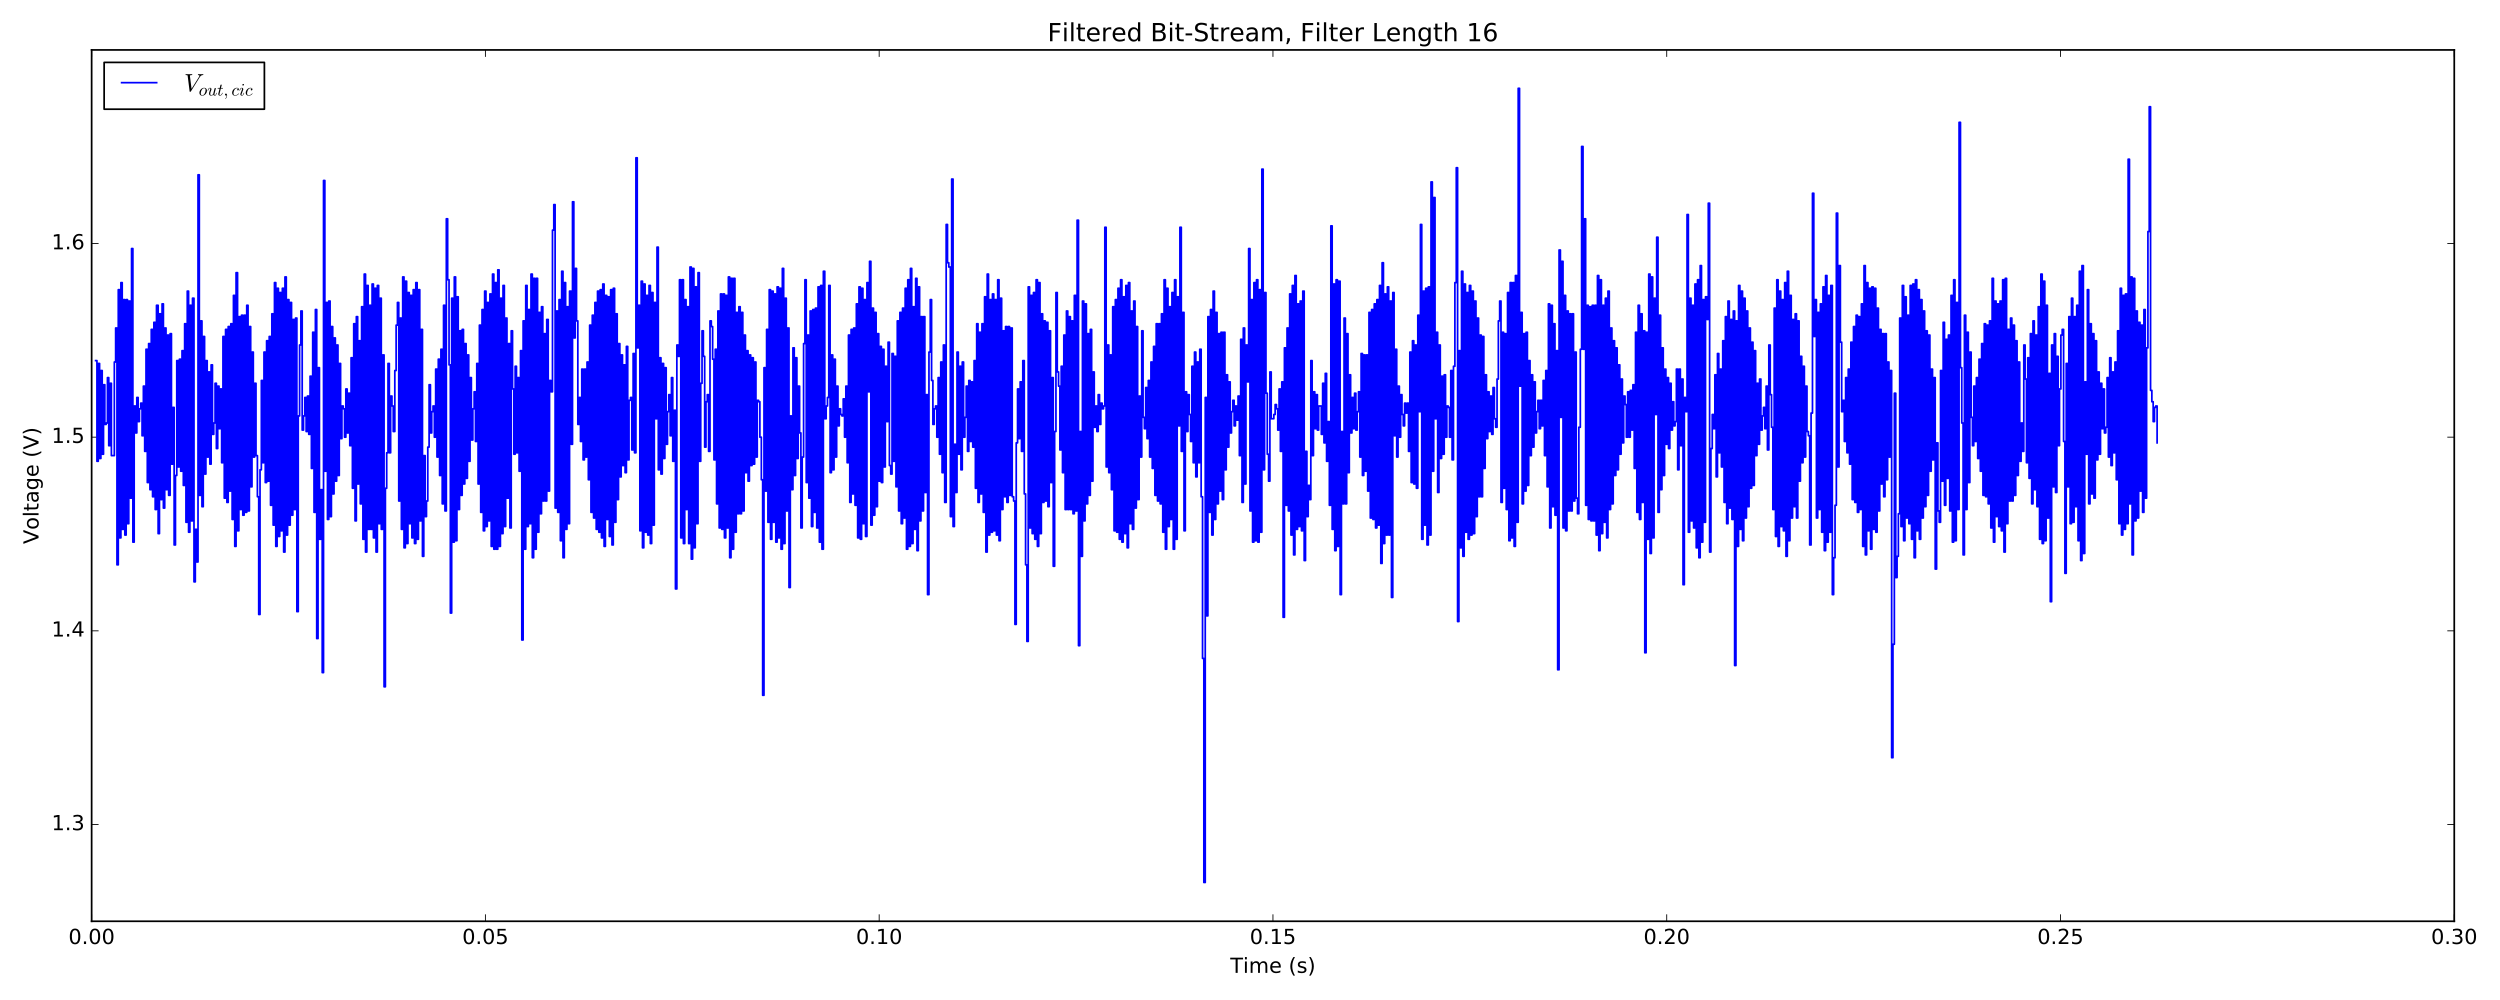 <?xml version="1.0" encoding="utf-8" standalone="no"?>
<!DOCTYPE svg PUBLIC "-//W3C//DTD SVG 1.1//EN"
  "http://www.w3.org/Graphics/SVG/1.1/DTD/svg11.dtd">
<!-- Created with matplotlib (http://matplotlib.org/) -->
<svg height="576pt" version="1.1" viewBox="0 0 1440 576" width="1440pt" xmlns="http://www.w3.org/2000/svg" xmlns:xlink="http://www.w3.org/1999/xlink">
 <defs>
  <style type="text/css">
*{stroke-linecap:butt;stroke-linejoin:round;stroke-miterlimit:100000;}
  </style>
 </defs>
 <g id="figure_1">
  <g id="patch_1">
   <path d="M 0 576 
L 1440 576 
L 1440 0 
L 0 0 
z
" style="fill:#ffffff;"/>
  </g>
  <g id="axes_1">
   <g id="patch_2">
    <path d="M 52.785 530.64 
L 1413.652 530.64 
L 1413.652 28.76 
L 52.785 28.76 
z
" style="fill:#ffffff;"/>
   </g>
   <g id="patch_3">
    <path d="M 52.785 28.76 
L 1413.652 28.76 
" style="fill:none;stroke:#000000;stroke-linecap:square;stroke-linejoin:miter;"/>
   </g>
   <g id="patch_4">
    <path d="M 52.785 530.64 
L 52.785 28.76 
" style="fill:none;stroke:#000000;stroke-linecap:square;stroke-linejoin:miter;"/>
   </g>
   <g id="patch_5">
    <path d="M 52.785 530.64 
L 1413.652 530.64 
" style="fill:none;stroke:#000000;stroke-linecap:square;stroke-linejoin:miter;"/>
   </g>
   <g id="patch_6">
    <path d="M 1413.652 530.64 
L 1413.652 28.76 
" style="fill:none;stroke:#000000;stroke-linecap:square;stroke-linejoin:miter;"/>
   </g>
   <g id="matplotlib.axis_1">
    <g id="xtick_1">
     <g id="line2d_1">
      <defs>
       <path d="M 0 0 
L 0 -4 
" id="mb2a358b223" style="stroke:#000000;stroke-width:0.5;"/>
      </defs>
      <g>
       <use style="stroke:#000000;stroke-width:0.5;" x="52.785" xlink:href="#mb2a358b223" y="530.64"/>
      </g>
     </g>
     <g id="line2d_2">
      <defs>
       <path d="M 0 0 
L 0 4 
" id="m37774bfcd4" style="stroke:#000000;stroke-width:0.5;"/>
      </defs>
      <g>
       <use style="stroke:#000000;stroke-width:0.5;" x="52.785" xlink:href="#m37774bfcd4" y="28.76"/>
      </g>
     </g>
     <g id="text_1">
      <!-- 0.00 -->
      <defs>
       <path d="M 10.688 12.406 
L 21 12.406 
L 21 0 
L 10.688 0 
z
" id="BitstreamVeraSans-Roman-2e"/>
       <path d="M 31.781 66.406 
Q 24.172 66.406 20.328 58.906 
Q 16.5 51.422 16.5 36.375 
Q 16.5 21.391 20.328 13.891 
Q 24.172 6.391 31.781 6.391 
Q 39.453 6.391 43.281 13.891 
Q 47.125 21.391 47.125 36.375 
Q 47.125 51.422 43.281 58.906 
Q 39.453 66.406 31.781 66.406 
M 31.781 74.219 
Q 44.047 74.219 50.516 64.516 
Q 56.984 54.828 56.984 36.375 
Q 56.984 17.969 50.516 8.266 
Q 44.047 -1.422 31.781 -1.422 
Q 19.531 -1.422 13.062 8.266 
Q 6.594 17.969 6.594 36.375 
Q 6.594 54.828 13.062 64.516 
Q 19.531 74.219 31.781 74.219 
" id="BitstreamVeraSans-Roman-30"/>
      </defs>
      <g transform="translate(39.426 543.758)scale(0.12 -0.12)">
       <use xlink:href="#BitstreamVeraSans-Roman-30"/>
       <use x="63.623" xlink:href="#BitstreamVeraSans-Roman-2e"/>
       <use x="95.41" xlink:href="#BitstreamVeraSans-Roman-30"/>
       <use x="159.033" xlink:href="#BitstreamVeraSans-Roman-30"/>
      </g>
     </g>
    </g>
    <g id="xtick_2">
     <g id="line2d_3">
      <g>
       <use style="stroke:#000000;stroke-width:0.5;" x="279.596" xlink:href="#mb2a358b223" y="530.64"/>
      </g>
     </g>
     <g id="line2d_4">
      <g>
       <use style="stroke:#000000;stroke-width:0.5;" x="279.596" xlink:href="#m37774bfcd4" y="28.76"/>
      </g>
     </g>
     <g id="text_2">
      <!-- 0.05 -->
      <defs>
       <path d="M 10.797 72.906 
L 49.516 72.906 
L 49.516 64.594 
L 19.828 64.594 
L 19.828 46.734 
Q 21.969 47.469 24.109 47.828 
Q 26.266 48.188 28.422 48.188 
Q 40.625 48.188 47.75 41.5 
Q 54.891 34.812 54.891 23.391 
Q 54.891 11.625 47.562 5.094 
Q 40.234 -1.422 26.906 -1.422 
Q 22.312 -1.422 17.547 -0.641 
Q 12.797 0.141 7.719 1.703 
L 7.719 11.625 
Q 12.109 9.234 16.797 8.062 
Q 21.484 6.891 26.703 6.891 
Q 35.156 6.891 40.078 11.328 
Q 45.016 15.766 45.016 23.391 
Q 45.016 31 40.078 35.438 
Q 35.156 39.891 26.703 39.891 
Q 22.75 39.891 18.812 39.016 
Q 14.891 38.141 10.797 36.281 
z
" id="BitstreamVeraSans-Roman-35"/>
      </defs>
      <g transform="translate(266.237 543.758)scale(0.12 -0.12)">
       <use xlink:href="#BitstreamVeraSans-Roman-30"/>
       <use x="63.623" xlink:href="#BitstreamVeraSans-Roman-2e"/>
       <use x="95.41" xlink:href="#BitstreamVeraSans-Roman-30"/>
       <use x="159.033" xlink:href="#BitstreamVeraSans-Roman-35"/>
      </g>
     </g>
    </g>
    <g id="xtick_3">
     <g id="line2d_5">
      <g>
       <use style="stroke:#000000;stroke-width:0.5;" x="506.408" xlink:href="#mb2a358b223" y="530.64"/>
      </g>
     </g>
     <g id="line2d_6">
      <g>
       <use style="stroke:#000000;stroke-width:0.5;" x="506.408" xlink:href="#m37774bfcd4" y="28.76"/>
      </g>
     </g>
     <g id="text_3">
      <!-- 0.10 -->
      <defs>
       <path d="M 12.406 8.297 
L 28.516 8.297 
L 28.516 63.922 
L 10.984 60.406 
L 10.984 69.391 
L 28.422 72.906 
L 38.281 72.906 
L 38.281 8.297 
L 54.391 8.297 
L 54.391 0 
L 12.406 0 
z
" id="BitstreamVeraSans-Roman-31"/>
      </defs>
      <g transform="translate(493.048 543.758)scale(0.12 -0.12)">
       <use xlink:href="#BitstreamVeraSans-Roman-30"/>
       <use x="63.623" xlink:href="#BitstreamVeraSans-Roman-2e"/>
       <use x="95.41" xlink:href="#BitstreamVeraSans-Roman-31"/>
       <use x="159.033" xlink:href="#BitstreamVeraSans-Roman-30"/>
      </g>
     </g>
    </g>
    <g id="xtick_4">
     <g id="line2d_7">
      <g>
       <use style="stroke:#000000;stroke-width:0.5;" x="733.219" xlink:href="#mb2a358b223" y="530.64"/>
      </g>
     </g>
     <g id="line2d_8">
      <g>
       <use style="stroke:#000000;stroke-width:0.5;" x="733.219" xlink:href="#m37774bfcd4" y="28.76"/>
      </g>
     </g>
     <g id="text_4">
      <!-- 0.15 -->
      <g transform="translate(719.859 543.758)scale(0.12 -0.12)">
       <use xlink:href="#BitstreamVeraSans-Roman-30"/>
       <use x="63.623" xlink:href="#BitstreamVeraSans-Roman-2e"/>
       <use x="95.41" xlink:href="#BitstreamVeraSans-Roman-31"/>
       <use x="159.033" xlink:href="#BitstreamVeraSans-Roman-35"/>
      </g>
     </g>
    </g>
    <g id="xtick_5">
     <g id="line2d_9">
      <g>
       <use style="stroke:#000000;stroke-width:0.5;" x="960.03" xlink:href="#mb2a358b223" y="530.64"/>
      </g>
     </g>
     <g id="line2d_10">
      <g>
       <use style="stroke:#000000;stroke-width:0.5;" x="960.03" xlink:href="#m37774bfcd4" y="28.76"/>
      </g>
     </g>
     <g id="text_5">
      <!-- 0.20 -->
      <defs>
       <path d="M 19.188 8.297 
L 53.609 8.297 
L 53.609 0 
L 7.328 0 
L 7.328 8.297 
Q 12.938 14.109 22.625 23.891 
Q 32.328 33.688 34.812 36.531 
Q 39.547 41.844 41.422 45.531 
Q 43.312 49.219 43.312 52.781 
Q 43.312 58.594 39.234 62.25 
Q 35.156 65.922 28.609 65.922 
Q 23.969 65.922 18.812 64.312 
Q 13.672 62.703 7.812 59.422 
L 7.812 69.391 
Q 13.766 71.781 18.938 73 
Q 24.125 74.219 28.422 74.219 
Q 39.75 74.219 46.484 68.547 
Q 53.219 62.891 53.219 53.422 
Q 53.219 48.922 51.531 44.891 
Q 49.859 40.875 45.406 35.406 
Q 44.188 33.984 37.641 27.219 
Q 31.109 20.453 19.188 8.297 
" id="BitstreamVeraSans-Roman-32"/>
      </defs>
      <g transform="translate(946.671 543.758)scale(0.12 -0.12)">
       <use xlink:href="#BitstreamVeraSans-Roman-30"/>
       <use x="63.623" xlink:href="#BitstreamVeraSans-Roman-2e"/>
       <use x="95.41" xlink:href="#BitstreamVeraSans-Roman-32"/>
       <use x="159.033" xlink:href="#BitstreamVeraSans-Roman-30"/>
      </g>
     </g>
    </g>
    <g id="xtick_6">
     <g id="line2d_11">
      <g>
       <use style="stroke:#000000;stroke-width:0.5;" x="1186.841" xlink:href="#mb2a358b223" y="530.64"/>
      </g>
     </g>
     <g id="line2d_12">
      <g>
       <use style="stroke:#000000;stroke-width:0.5;" x="1186.841" xlink:href="#m37774bfcd4" y="28.76"/>
      </g>
     </g>
     <g id="text_6">
      <!-- 0.25 -->
      <g transform="translate(1173.482 543.758)scale(0.12 -0.12)">
       <use xlink:href="#BitstreamVeraSans-Roman-30"/>
       <use x="63.623" xlink:href="#BitstreamVeraSans-Roman-2e"/>
       <use x="95.41" xlink:href="#BitstreamVeraSans-Roman-32"/>
       <use x="159.033" xlink:href="#BitstreamVeraSans-Roman-35"/>
      </g>
     </g>
    </g>
    <g id="xtick_7">
     <g id="line2d_13">
      <g>
       <use style="stroke:#000000;stroke-width:0.5;" x="1413.652" xlink:href="#mb2a358b223" y="530.64"/>
      </g>
     </g>
     <g id="line2d_14">
      <g>
       <use style="stroke:#000000;stroke-width:0.5;" x="1413.652" xlink:href="#m37774bfcd4" y="28.76"/>
      </g>
     </g>
     <g id="text_7">
      <!-- 0.30 -->
      <defs>
       <path d="M 40.578 39.312 
Q 47.656 37.797 51.625 33 
Q 55.609 28.219 55.609 21.188 
Q 55.609 10.406 48.188 4.484 
Q 40.766 -1.422 27.094 -1.422 
Q 22.516 -1.422 17.656 -0.516 
Q 12.797 0.391 7.625 2.203 
L 7.625 11.719 
Q 11.719 9.328 16.594 8.109 
Q 21.484 6.891 26.812 6.891 
Q 36.078 6.891 40.938 10.547 
Q 45.797 14.203 45.797 21.188 
Q 45.797 27.641 41.281 31.266 
Q 36.766 34.906 28.719 34.906 
L 20.219 34.906 
L 20.219 43.016 
L 29.109 43.016 
Q 36.375 43.016 40.234 45.922 
Q 44.094 48.828 44.094 54.297 
Q 44.094 59.906 40.109 62.906 
Q 36.141 65.922 28.719 65.922 
Q 24.656 65.922 20.016 65.031 
Q 15.375 64.156 9.812 62.312 
L 9.812 71.094 
Q 15.438 72.656 20.344 73.438 
Q 25.25 74.219 29.594 74.219 
Q 40.828 74.219 47.359 69.109 
Q 53.906 64.016 53.906 55.328 
Q 53.906 49.266 50.438 45.094 
Q 46.969 40.922 40.578 39.312 
" id="BitstreamVeraSans-Roman-33"/>
      </defs>
      <g transform="translate(1400.293 543.758)scale(0.12 -0.12)">
       <use xlink:href="#BitstreamVeraSans-Roman-30"/>
       <use x="63.623" xlink:href="#BitstreamVeraSans-Roman-2e"/>
       <use x="95.41" xlink:href="#BitstreamVeraSans-Roman-33"/>
       <use x="159.033" xlink:href="#BitstreamVeraSans-Roman-30"/>
      </g>
     </g>
    </g>
    <g id="text_8">
     <!-- Time (s) -->
     <defs>
      <path d="M 31 75.875 
Q 24.469 64.656 21.281 53.656 
Q 18.109 42.672 18.109 31.391 
Q 18.109 20.125 21.312 9.062 
Q 24.516 -2 31 -13.188 
L 23.188 -13.188 
Q 15.875 -1.703 12.234 9.375 
Q 8.594 20.453 8.594 31.391 
Q 8.594 42.281 12.203 53.312 
Q 15.828 64.359 23.188 75.875 
z
" id="BitstreamVeraSans-Roman-28"/>
      <path d="M 9.422 54.688 
L 18.406 54.688 
L 18.406 0 
L 9.422 0 
z
M 9.422 75.984 
L 18.406 75.984 
L 18.406 64.594 
L 9.422 64.594 
z
" id="BitstreamVeraSans-Roman-69"/>
      <path d="M 8.016 75.875 
L 15.828 75.875 
Q 23.141 64.359 26.781 53.312 
Q 30.422 42.281 30.422 31.391 
Q 30.422 20.453 26.781 9.375 
Q 23.141 -1.703 15.828 -13.188 
L 8.016 -13.188 
Q 14.5 -2 17.703 9.062 
Q 20.906 20.125 20.906 31.391 
Q 20.906 42.672 17.703 53.656 
Q 14.5 64.656 8.016 75.875 
" id="BitstreamVeraSans-Roman-29"/>
      <path d="M -0.297 72.906 
L 61.375 72.906 
L 61.375 64.594 
L 35.5 64.594 
L 35.5 0 
L 25.594 0 
L 25.594 64.594 
L -0.297 64.594 
z
" id="BitstreamVeraSans-Roman-54"/>
      <path d="M 52 44.188 
Q 55.375 50.25 60.062 53.125 
Q 64.75 56 71.094 56 
Q 79.641 56 84.281 50.016 
Q 88.922 44.047 88.922 33.016 
L 88.922 0 
L 79.891 0 
L 79.891 32.719 
Q 79.891 40.578 77.094 44.375 
Q 74.312 48.188 68.609 48.188 
Q 61.625 48.188 57.562 43.547 
Q 53.516 38.922 53.516 30.906 
L 53.516 0 
L 44.484 0 
L 44.484 32.719 
Q 44.484 40.625 41.703 44.406 
Q 38.922 48.188 33.109 48.188 
Q 26.219 48.188 22.156 43.531 
Q 18.109 38.875 18.109 30.906 
L 18.109 0 
L 9.078 0 
L 9.078 54.688 
L 18.109 54.688 
L 18.109 46.188 
Q 21.188 51.219 25.484 53.609 
Q 29.781 56 35.688 56 
Q 41.656 56 45.828 52.969 
Q 50 49.953 52 44.188 
" id="BitstreamVeraSans-Roman-6d"/>
      <path id="BitstreamVeraSans-Roman-20"/>
      <path d="M 44.281 53.078 
L 44.281 44.578 
Q 40.484 46.531 36.375 47.5 
Q 32.281 48.484 27.875 48.484 
Q 21.188 48.484 17.844 46.438 
Q 14.5 44.391 14.5 40.281 
Q 14.5 37.156 16.891 35.375 
Q 19.281 33.594 26.516 31.984 
L 29.594 31.297 
Q 39.156 29.25 43.188 25.516 
Q 47.219 21.781 47.219 15.094 
Q 47.219 7.469 41.188 3.016 
Q 35.156 -1.422 24.609 -1.422 
Q 20.219 -1.422 15.453 -0.562 
Q 10.688 0.297 5.422 2 
L 5.422 11.281 
Q 10.406 8.688 15.234 7.391 
Q 20.062 6.109 24.812 6.109 
Q 31.156 6.109 34.562 8.281 
Q 37.984 10.453 37.984 14.406 
Q 37.984 18.062 35.516 20.016 
Q 33.062 21.969 24.703 23.781 
L 21.578 24.516 
Q 13.234 26.266 9.516 29.906 
Q 5.812 33.547 5.812 39.891 
Q 5.812 47.609 11.281 51.797 
Q 16.75 56 26.812 56 
Q 31.781 56 36.172 55.266 
Q 40.578 54.547 44.281 53.078 
" id="BitstreamVeraSans-Roman-73"/>
      <path d="M 56.203 29.594 
L 56.203 25.203 
L 14.891 25.203 
Q 15.484 15.922 20.484 11.062 
Q 25.484 6.203 34.422 6.203 
Q 39.594 6.203 44.453 7.469 
Q 49.312 8.734 54.109 11.281 
L 54.109 2.781 
Q 49.266 0.734 44.188 -0.344 
Q 39.109 -1.422 33.891 -1.422 
Q 20.797 -1.422 13.156 6.188 
Q 5.516 13.812 5.516 26.812 
Q 5.516 40.234 12.766 48.109 
Q 20.016 56 32.328 56 
Q 43.359 56 49.781 48.891 
Q 56.203 41.797 56.203 29.594 
M 47.219 32.234 
Q 47.125 39.594 43.094 43.984 
Q 39.062 48.391 32.422 48.391 
Q 24.906 48.391 20.391 44.141 
Q 15.875 39.891 15.188 32.172 
z
" id="BitstreamVeraSans-Roman-65"/>
     </defs>
     <g transform="translate(708.639 560.372)scale(0.12 -0.12)">
      <use xlink:href="#BitstreamVeraSans-Roman-54"/>
      <use x="61.037" xlink:href="#BitstreamVeraSans-Roman-69"/>
      <use x="88.82" xlink:href="#BitstreamVeraSans-Roman-6d"/>
      <use x="186.232" xlink:href="#BitstreamVeraSans-Roman-65"/>
      <use x="247.756" xlink:href="#BitstreamVeraSans-Roman-20"/>
      <use x="279.543" xlink:href="#BitstreamVeraSans-Roman-28"/>
      <use x="318.557" xlink:href="#BitstreamVeraSans-Roman-73"/>
      <use x="370.656" xlink:href="#BitstreamVeraSans-Roman-29"/>
     </g>
    </g>
   </g>
   <g id="matplotlib.axis_2">
    <g id="ytick_1">
     <g id="line2d_15">
      <defs>
       <path d="M 0 0 
L 4 0 
" id="me5c85453ab" style="stroke:#000000;stroke-width:0.5;"/>
      </defs>
      <g>
       <use style="stroke:#000000;stroke-width:0.5;" x="52.785" xlink:href="#me5c85453ab" y="474.876"/>
      </g>
     </g>
     <g id="line2d_16">
      <defs>
       <path d="M 0 0 
L -4 0 
" id="m6785c49c74" style="stroke:#000000;stroke-width:0.5;"/>
      </defs>
      <g>
       <use style="stroke:#000000;stroke-width:0.5;" x="1413.652" xlink:href="#m6785c49c74" y="474.876"/>
      </g>
     </g>
     <g id="text_9">
      <!-- 1.3 -->
      <g transform="translate(29.701 478.187)scale(0.12 -0.12)">
       <use xlink:href="#BitstreamVeraSans-Roman-31"/>
       <use x="63.623" xlink:href="#BitstreamVeraSans-Roman-2e"/>
       <use x="95.41" xlink:href="#BitstreamVeraSans-Roman-33"/>
      </g>
     </g>
    </g>
    <g id="ytick_2">
     <g id="line2d_17">
      <g>
       <use style="stroke:#000000;stroke-width:0.5;" x="52.785" xlink:href="#me5c85453ab" y="363.347"/>
      </g>
     </g>
     <g id="line2d_18">
      <g>
       <use style="stroke:#000000;stroke-width:0.5;" x="1413.652" xlink:href="#m6785c49c74" y="363.347"/>
      </g>
     </g>
     <g id="text_10">
      <!-- 1.4 -->
      <defs>
       <path d="M 37.797 64.312 
L 12.891 25.391 
L 37.797 25.391 
z
M 35.203 72.906 
L 47.609 72.906 
L 47.609 25.391 
L 58.016 25.391 
L 58.016 17.188 
L 47.609 17.188 
L 47.609 0 
L 37.797 0 
L 37.797 17.188 
L 4.891 17.188 
L 4.891 26.703 
z
" id="BitstreamVeraSans-Roman-34"/>
      </defs>
      <g transform="translate(29.701 366.658)scale(0.12 -0.12)">
       <use xlink:href="#BitstreamVeraSans-Roman-31"/>
       <use x="63.623" xlink:href="#BitstreamVeraSans-Roman-2e"/>
       <use x="95.41" xlink:href="#BitstreamVeraSans-Roman-34"/>
      </g>
     </g>
    </g>
    <g id="ytick_3">
     <g id="line2d_19">
      <g>
       <use style="stroke:#000000;stroke-width:0.5;" x="52.785" xlink:href="#me5c85453ab" y="251.818"/>
      </g>
     </g>
     <g id="line2d_20">
      <g>
       <use style="stroke:#000000;stroke-width:0.5;" x="1413.652" xlink:href="#m6785c49c74" y="251.818"/>
      </g>
     </g>
     <g id="text_11">
      <!-- 1.5 -->
      <g transform="translate(29.701 255.129)scale(0.12 -0.12)">
       <use xlink:href="#BitstreamVeraSans-Roman-31"/>
       <use x="63.623" xlink:href="#BitstreamVeraSans-Roman-2e"/>
       <use x="95.41" xlink:href="#BitstreamVeraSans-Roman-35"/>
      </g>
     </g>
    </g>
    <g id="ytick_4">
     <g id="line2d_21">
      <g>
       <use style="stroke:#000000;stroke-width:0.5;" x="52.785" xlink:href="#me5c85453ab" y="140.289"/>
      </g>
     </g>
     <g id="line2d_22">
      <g>
       <use style="stroke:#000000;stroke-width:0.5;" x="1413.652" xlink:href="#m6785c49c74" y="140.289"/>
      </g>
     </g>
     <g id="text_12">
      <!-- 1.6 -->
      <defs>
       <path d="M 33.016 40.375 
Q 26.375 40.375 22.484 35.828 
Q 18.609 31.297 18.609 23.391 
Q 18.609 15.531 22.484 10.953 
Q 26.375 6.391 33.016 6.391 
Q 39.656 6.391 43.531 10.953 
Q 47.406 15.531 47.406 23.391 
Q 47.406 31.297 43.531 35.828 
Q 39.656 40.375 33.016 40.375 
M 52.594 71.297 
L 52.594 62.312 
Q 48.875 64.062 45.094 64.984 
Q 41.312 65.922 37.594 65.922 
Q 27.828 65.922 22.672 59.328 
Q 17.531 52.734 16.797 39.406 
Q 19.672 43.656 24.016 45.922 
Q 28.375 48.188 33.594 48.188 
Q 44.578 48.188 50.953 41.516 
Q 57.328 34.859 57.328 23.391 
Q 57.328 12.156 50.688 5.359 
Q 44.047 -1.422 33.016 -1.422 
Q 20.359 -1.422 13.672 8.266 
Q 6.984 17.969 6.984 36.375 
Q 6.984 53.656 15.188 63.938 
Q 23.391 74.219 37.203 74.219 
Q 40.922 74.219 44.703 73.484 
Q 48.484 72.75 52.594 71.297 
" id="BitstreamVeraSans-Roman-36"/>
      </defs>
      <g transform="translate(29.701 143.6)scale(0.12 -0.12)">
       <use xlink:href="#BitstreamVeraSans-Roman-31"/>
       <use x="63.623" xlink:href="#BitstreamVeraSans-Roman-2e"/>
       <use x="95.41" xlink:href="#BitstreamVeraSans-Roman-36"/>
      </g>
     </g>
    </g>
    <g id="text_13">
     <!-- Voltage (V) -->
     <defs>
      <path d="M 45.406 27.984 
Q 45.406 37.75 41.375 43.109 
Q 37.359 48.484 30.078 48.484 
Q 22.859 48.484 18.828 43.109 
Q 14.797 37.75 14.797 27.984 
Q 14.797 18.266 18.828 12.891 
Q 22.859 7.516 30.078 7.516 
Q 37.359 7.516 41.375 12.891 
Q 45.406 18.266 45.406 27.984 
M 54.391 6.781 
Q 54.391 -7.172 48.188 -13.984 
Q 42 -20.797 29.203 -20.797 
Q 24.469 -20.797 20.266 -20.094 
Q 16.062 -19.391 12.109 -17.922 
L 12.109 -9.188 
Q 16.062 -11.328 19.922 -12.344 
Q 23.781 -13.375 27.781 -13.375 
Q 36.625 -13.375 41.016 -8.766 
Q 45.406 -4.156 45.406 5.172 
L 45.406 9.625 
Q 42.625 4.781 38.281 2.391 
Q 33.938 0 27.875 0 
Q 17.828 0 11.672 7.656 
Q 5.516 15.328 5.516 27.984 
Q 5.516 40.672 11.672 48.328 
Q 17.828 56 27.875 56 
Q 33.938 56 38.281 53.609 
Q 42.625 51.219 45.406 46.391 
L 45.406 54.688 
L 54.391 54.688 
z
" id="BitstreamVeraSans-Roman-67"/>
      <path d="M 28.609 0 
L 0.781 72.906 
L 11.078 72.906 
L 34.188 11.531 
L 57.328 72.906 
L 67.578 72.906 
L 39.797 0 
z
" id="BitstreamVeraSans-Roman-56"/>
      <path d="M 34.281 27.484 
Q 23.391 27.484 19.188 25 
Q 14.984 22.516 14.984 16.5 
Q 14.984 11.719 18.141 8.906 
Q 21.297 6.109 26.703 6.109 
Q 34.188 6.109 38.703 11.406 
Q 43.219 16.703 43.219 25.484 
L 43.219 27.484 
z
M 52.203 31.203 
L 52.203 0 
L 43.219 0 
L 43.219 8.297 
Q 40.141 3.328 35.547 0.953 
Q 30.953 -1.422 24.312 -1.422 
Q 15.922 -1.422 10.953 3.297 
Q 6 8.016 6 15.922 
Q 6 25.141 12.172 29.828 
Q 18.359 34.516 30.609 34.516 
L 43.219 34.516 
L 43.219 35.406 
Q 43.219 41.609 39.141 45 
Q 35.062 48.391 27.688 48.391 
Q 23 48.391 18.547 47.266 
Q 14.109 46.141 10.016 43.891 
L 10.016 52.203 
Q 14.938 54.109 19.578 55.047 
Q 24.219 56 28.609 56 
Q 40.484 56 46.344 49.844 
Q 52.203 43.703 52.203 31.203 
" id="BitstreamVeraSans-Roman-61"/>
      <path d="M 18.312 70.219 
L 18.312 54.688 
L 36.812 54.688 
L 36.812 47.703 
L 18.312 47.703 
L 18.312 18.016 
Q 18.312 11.328 20.141 9.422 
Q 21.969 7.516 27.594 7.516 
L 36.812 7.516 
L 36.812 0 
L 27.594 0 
Q 17.188 0 13.234 3.875 
Q 9.281 7.766 9.281 18.016 
L 9.281 47.703 
L 2.688 47.703 
L 2.688 54.688 
L 9.281 54.688 
L 9.281 70.219 
z
" id="BitstreamVeraSans-Roman-74"/>
      <path d="M 30.609 48.391 
Q 23.391 48.391 19.188 42.75 
Q 14.984 37.109 14.984 27.297 
Q 14.984 17.484 19.156 11.844 
Q 23.344 6.203 30.609 6.203 
Q 37.797 6.203 41.984 11.859 
Q 46.188 17.531 46.188 27.297 
Q 46.188 37.016 41.984 42.703 
Q 37.797 48.391 30.609 48.391 
M 30.609 56 
Q 42.328 56 49.016 48.375 
Q 55.719 40.766 55.719 27.297 
Q 55.719 13.875 49.016 6.219 
Q 42.328 -1.422 30.609 -1.422 
Q 18.844 -1.422 12.172 6.219 
Q 5.516 13.875 5.516 27.297 
Q 5.516 40.766 12.172 48.375 
Q 18.844 56 30.609 56 
" id="BitstreamVeraSans-Roman-6f"/>
      <path d="M 9.422 75.984 
L 18.406 75.984 
L 18.406 0 
L 9.422 0 
z
" id="BitstreamVeraSans-Roman-6c"/>
     </defs>
     <g transform="translate(22.206 313.359)rotate(-90.0)scale(0.12 -0.12)">
      <use xlink:href="#BitstreamVeraSans-Roman-56"/>
      <use x="68.299" xlink:href="#BitstreamVeraSans-Roman-6f"/>
      <use x="129.48" xlink:href="#BitstreamVeraSans-Roman-6c"/>
      <use x="157.264" xlink:href="#BitstreamVeraSans-Roman-74"/>
      <use x="196.473" xlink:href="#BitstreamVeraSans-Roman-61"/>
      <use x="257.752" xlink:href="#BitstreamVeraSans-Roman-67"/>
      <use x="321.229" xlink:href="#BitstreamVeraSans-Roman-65"/>
      <use x="382.752" xlink:href="#BitstreamVeraSans-Roman-20"/>
      <use x="414.539" xlink:href="#BitstreamVeraSans-Roman-28"/>
      <use x="453.553" xlink:href="#BitstreamVeraSans-Roman-56"/>
      <use x="521.961" xlink:href="#BitstreamVeraSans-Roman-29"/>
     </g>
    </g>
   </g>
   <g id="text_14">
    <!-- Filtered Bit-Stream, Filter Length 16 -->
    <defs>
     <path d="M 54.891 33.016 
L 54.891 0 
L 45.906 0 
L 45.906 32.719 
Q 45.906 40.484 42.875 44.328 
Q 39.844 48.188 33.797 48.188 
Q 26.516 48.188 22.312 43.547 
Q 18.109 38.922 18.109 30.906 
L 18.109 0 
L 9.078 0 
L 9.078 75.984 
L 18.109 75.984 
L 18.109 46.188 
Q 21.344 51.125 25.703 53.562 
Q 30.078 56 35.797 56 
Q 45.219 56 50.047 50.172 
Q 54.891 44.344 54.891 33.016 
" id="BitstreamVeraSans-Roman-68"/>
     <path d="M 53.516 70.516 
L 53.516 60.891 
Q 47.906 63.578 42.922 64.891 
Q 37.938 66.219 33.297 66.219 
Q 25.25 66.219 20.875 63.094 
Q 16.5 59.969 16.5 54.203 
Q 16.5 49.359 19.406 46.891 
Q 22.312 44.438 30.422 42.922 
L 36.375 41.703 
Q 47.406 39.594 52.656 34.297 
Q 57.906 29 57.906 20.125 
Q 57.906 9.516 50.797 4.047 
Q 43.703 -1.422 29.984 -1.422 
Q 24.812 -1.422 18.969 -0.25 
Q 13.141 0.922 6.891 3.219 
L 6.891 13.375 
Q 12.891 10.016 18.656 8.297 
Q 24.422 6.594 29.984 6.594 
Q 38.422 6.594 43.016 9.906 
Q 47.609 13.234 47.609 19.391 
Q 47.609 24.75 44.312 27.781 
Q 41.016 30.812 33.5 32.328 
L 27.484 33.5 
Q 16.453 35.688 11.516 40.375 
Q 6.594 45.062 6.594 53.422 
Q 6.594 63.094 13.406 68.656 
Q 20.219 74.219 32.172 74.219 
Q 37.312 74.219 42.625 73.281 
Q 47.953 72.359 53.516 70.516 
" id="BitstreamVeraSans-Roman-53"/>
     <path d="M 41.109 46.297 
Q 39.594 47.172 37.812 47.578 
Q 36.031 48 33.891 48 
Q 26.266 48 22.188 43.047 
Q 18.109 38.094 18.109 28.812 
L 18.109 0 
L 9.078 0 
L 9.078 54.688 
L 18.109 54.688 
L 18.109 46.188 
Q 20.953 51.172 25.484 53.578 
Q 30.031 56 36.531 56 
Q 37.453 56 38.578 55.875 
Q 39.703 55.766 41.062 55.516 
z
" id="BitstreamVeraSans-Roman-72"/>
     <path d="M 9.812 72.906 
L 19.672 72.906 
L 19.672 8.297 
L 55.172 8.297 
L 55.172 0 
L 9.812 0 
z
" id="BitstreamVeraSans-Roman-4c"/>
     <path d="M 19.672 34.812 
L 19.672 8.109 
L 35.5 8.109 
Q 43.453 8.109 47.281 11.406 
Q 51.125 14.703 51.125 21.484 
Q 51.125 28.328 47.281 31.562 
Q 43.453 34.812 35.5 34.812 
z
M 19.672 64.797 
L 19.672 42.828 
L 34.281 42.828 
Q 41.5 42.828 45.031 45.531 
Q 48.578 48.25 48.578 53.812 
Q 48.578 59.328 45.031 62.062 
Q 41.5 64.797 34.281 64.797 
z
M 9.812 72.906 
L 35.016 72.906 
Q 46.297 72.906 52.391 68.219 
Q 58.5 63.531 58.5 54.891 
Q 58.5 48.188 55.375 44.234 
Q 52.25 40.281 46.188 39.312 
Q 53.469 37.75 57.5 32.781 
Q 61.531 27.828 61.531 20.406 
Q 61.531 10.641 54.891 5.312 
Q 48.25 0 35.984 0 
L 9.812 0 
z
" id="BitstreamVeraSans-Roman-42"/>
     <path d="M 45.406 46.391 
L 45.406 75.984 
L 54.391 75.984 
L 54.391 0 
L 45.406 0 
L 45.406 8.203 
Q 42.578 3.328 38.25 0.953 
Q 33.938 -1.422 27.875 -1.422 
Q 17.969 -1.422 11.734 6.484 
Q 5.516 14.406 5.516 27.297 
Q 5.516 40.188 11.734 48.094 
Q 17.969 56 27.875 56 
Q 33.938 56 38.25 53.625 
Q 42.578 51.266 45.406 46.391 
M 14.797 27.297 
Q 14.797 17.391 18.875 11.75 
Q 22.953 6.109 30.078 6.109 
Q 37.203 6.109 41.297 11.75 
Q 45.406 17.391 45.406 27.297 
Q 45.406 37.203 41.297 42.844 
Q 37.203 48.484 30.078 48.484 
Q 22.953 48.484 18.875 42.844 
Q 14.797 37.203 14.797 27.297 
" id="BitstreamVeraSans-Roman-64"/>
     <path d="M 9.812 72.906 
L 51.703 72.906 
L 51.703 64.594 
L 19.672 64.594 
L 19.672 43.109 
L 48.578 43.109 
L 48.578 34.812 
L 19.672 34.812 
L 19.672 0 
L 9.812 0 
z
" id="BitstreamVeraSans-Roman-46"/>
     <path d="M 11.719 12.406 
L 22.016 12.406 
L 22.016 4 
L 14.016 -11.625 
L 7.719 -11.625 
L 11.719 4 
z
" id="BitstreamVeraSans-Roman-2c"/>
     <path d="M 4.891 31.391 
L 31.203 31.391 
L 31.203 23.391 
L 4.891 23.391 
z
" id="BitstreamVeraSans-Roman-2d"/>
     <path d="M 54.891 33.016 
L 54.891 0 
L 45.906 0 
L 45.906 32.719 
Q 45.906 40.484 42.875 44.328 
Q 39.844 48.188 33.797 48.188 
Q 26.516 48.188 22.312 43.547 
Q 18.109 38.922 18.109 30.906 
L 18.109 0 
L 9.078 0 
L 9.078 54.688 
L 18.109 54.688 
L 18.109 46.188 
Q 21.344 51.125 25.703 53.562 
Q 30.078 56 35.797 56 
Q 45.219 56 50.047 50.172 
Q 54.891 44.344 54.891 33.016 
" id="BitstreamVeraSans-Roman-6e"/>
    </defs>
    <g transform="translate(603.396 23.76)scale(0.144 -0.144)">
     <use xlink:href="#BitstreamVeraSans-Roman-46"/>
     <use x="57.41" xlink:href="#BitstreamVeraSans-Roman-69"/>
     <use x="85.193" xlink:href="#BitstreamVeraSans-Roman-6c"/>
     <use x="112.977" xlink:href="#BitstreamVeraSans-Roman-74"/>
     <use x="152.186" xlink:href="#BitstreamVeraSans-Roman-65"/>
     <use x="213.709" xlink:href="#BitstreamVeraSans-Roman-72"/>
     <use x="254.791" xlink:href="#BitstreamVeraSans-Roman-65"/>
     <use x="316.314" xlink:href="#BitstreamVeraSans-Roman-64"/>
     <use x="379.791" xlink:href="#BitstreamVeraSans-Roman-20"/>
     <use x="411.578" xlink:href="#BitstreamVeraSans-Roman-42"/>
     <use x="480.182" xlink:href="#BitstreamVeraSans-Roman-69"/>
     <use x="507.965" xlink:href="#BitstreamVeraSans-Roman-74"/>
     <use x="547.174" xlink:href="#BitstreamVeraSans-Roman-2d"/>
     <use x="583.258" xlink:href="#BitstreamVeraSans-Roman-53"/>
     <use x="646.734" xlink:href="#BitstreamVeraSans-Roman-74"/>
     <use x="685.943" xlink:href="#BitstreamVeraSans-Roman-72"/>
     <use x="727.025" xlink:href="#BitstreamVeraSans-Roman-65"/>
     <use x="788.549" xlink:href="#BitstreamVeraSans-Roman-61"/>
     <use x="849.828" xlink:href="#BitstreamVeraSans-Roman-6d"/>
     <use x="947.24" xlink:href="#BitstreamVeraSans-Roman-2c"/>
     <use x="979.027" xlink:href="#BitstreamVeraSans-Roman-20"/>
     <use x="1010.814" xlink:href="#BitstreamVeraSans-Roman-46"/>
     <use x="1068.225" xlink:href="#BitstreamVeraSans-Roman-69"/>
     <use x="1096.008" xlink:href="#BitstreamVeraSans-Roman-6c"/>
     <use x="1123.791" xlink:href="#BitstreamVeraSans-Roman-74"/>
     <use x="1163.0" xlink:href="#BitstreamVeraSans-Roman-65"/>
     <use x="1224.523" xlink:href="#BitstreamVeraSans-Roman-72"/>
     <use x="1265.637" xlink:href="#BitstreamVeraSans-Roman-20"/>
     <use x="1297.424" xlink:href="#BitstreamVeraSans-Roman-4c"/>
     <use x="1353.121" xlink:href="#BitstreamVeraSans-Roman-65"/>
     <use x="1414.645" xlink:href="#BitstreamVeraSans-Roman-6e"/>
     <use x="1478.023" xlink:href="#BitstreamVeraSans-Roman-67"/>
     <use x="1541.5" xlink:href="#BitstreamVeraSans-Roman-74"/>
     <use x="1580.709" xlink:href="#BitstreamVeraSans-Roman-68"/>
     <use x="1644.088" xlink:href="#BitstreamVeraSans-Roman-20"/>
     <use x="1675.875" xlink:href="#BitstreamVeraSans-Roman-31"/>
     <use x="1739.498" xlink:href="#BitstreamVeraSans-Roman-36"/>
    </g>
   </g>
   <g id="line2d_23">
    <path clip-path="url(#p6ecb76c8aa)" d="M 55.085 207.707 
L 55.838 207.707 
L 55.838 265.704 
L 56.595 265.704 
L 56.595 209.341 
L 57.353 209.341 
L 57.353 264.071 
L 58.106 264.071 
L 58.106 213.425 
L 58.864 213.425 
L 58.864 261.62 
L 59.621 261.62 
L 59.621 221.594 
L 60.374 221.594 
L 60.374 244.466 
L 61.132 244.466 
L 61.132 243.649 
L 61.889 243.649 
L 61.889 217.51 
L 62.642 217.51 
L 62.642 256.719 
L 63.4 256.719 
L 63.4 220.777 
L 64.157 220.777 
L 64.157 262.437 
L 65.858 262.437 
L 65.858 208.524 
L 66.611 208.524 
L 66.611 188.919 
L 67.369 188.919 
L 67.369 325.335 
L 68.127 325.335 
L 68.127 166.864 
L 68.88 166.864 
L 68.88 309.815 
L 69.637 309.815 
L 69.637 162.78 
L 70.395 162.78 
L 70.395 304.914 
L 71.148 304.914 
L 71.148 172.582 
L 71.905 172.582 
L 71.905 308.181 
L 72.663 308.181 
L 72.663 172.582 
L 73.416 172.582 
L 73.416 301.646 
L 74.173 301.646 
L 74.173 173.399 
L 74.976 173.399 
L 74.976 286.943 
L 75.779 286.943 
L 75.779 143.175 
L 76.537 143.175 
L 76.537 312.266 
L 77.29 312.266 
L 77.29 233.847 
L 78.047 233.847 
L 78.047 249.367 
L 78.805 249.367 
L 78.805 228.946 
L 79.562 228.946 
L 79.562 242.832 
L 80.315 242.832 
L 80.315 235.481 
L 81.073 235.481 
L 81.073 232.213 
L 81.826 232.213 
L 81.826 251.001 
L 82.583 251.001 
L 82.583 222.411 
L 83.341 222.411 
L 83.341 259.986 
L 84.099 259.986 
L 84.099 201.172 
L 84.852 201.172 
L 84.852 277.957 
L 85.609 277.957 
L 85.609 197.905 
L 86.367 197.905 
L 86.367 282.042 
L 87.12 282.042 
L 87.12 189.736 
L 87.877 189.736 
L 87.877 286.126 
L 88.63 286.126 
L 88.63 185.652 
L 89.388 185.652 
L 89.388 293.478 
L 90.145 293.478 
L 90.145 175.85 
L 91.089 175.85 
L 91.089 307.364 
L 91.846 307.364 
L 91.846 180.751 
L 92.604 180.751 
L 92.604 287.76 
L 93.357 287.76 
L 93.357 175.033 
L 94.115 175.033 
L 94.115 292.661 
L 94.872 292.661 
L 94.872 188.919 
L 95.625 188.919 
L 95.625 282.042 
L 96.383 282.042 
L 96.383 193.004 
L 97.136 193.004 
L 97.136 285.309 
L 97.988 285.309 
L 97.988 192.187 
L 98.746 192.187 
L 98.746 267.338 
L 99.549 267.338 
L 99.549 234.664 
L 100.302 234.664 
L 100.302 313.899 
L 101.06 313.899 
L 101.06 273.873 
L 101.817 273.873 
L 101.817 207.707 
L 102.57 207.707 
L 102.57 268.972 
L 103.328 268.972 
L 103.328 206.89 
L 104.085 206.89 
L 104.085 271.422 
L 104.838 271.422 
L 104.838 201.989 
L 105.596 201.989 
L 105.596 279.591 
L 106.353 279.591 
L 106.353 186.469 
L 107.106 186.469 
L 107.106 300.829 
L 107.864 300.829 
L 107.864 167.681 
L 108.621 167.681 
L 108.621 306.548 
L 109.374 306.548 
L 109.374 175.85 
L 110.132 175.85 
L 110.132 300.013 
L 110.89 300.013 
L 110.89 171.765 
L 111.738 171.765 
L 111.738 335.138 
L 112.495 335.138 
L 112.495 304.914 
L 113.298 304.914 
L 113.298 323.702 
L 114.056 323.702 
L 114.056 100.698 
L 114.809 100.698 
L 114.809 285.309 
L 115.566 285.309 
L 115.566 184.835 
L 116.324 184.835 
L 116.324 291.844 
L 117.077 291.844 
L 117.077 193.821 
L 117.834 193.821 
L 117.834 273.056 
L 118.592 273.056 
L 118.592 207.707 
L 119.345 207.707 
L 119.345 263.254 
L 120.103 263.254 
L 120.103 214.242 
L 120.86 214.242 
L 120.86 267.338 
L 121.613 267.338 
L 121.613 210.158 
L 122.371 210.158 
L 122.371 250.184 
L 123.128 250.184 
L 123.128 243.649 
L 123.881 243.649 
L 123.881 220.777 
L 124.639 220.777 
L 124.639 258.353 
L 125.396 258.353 
L 125.396 222.411 
L 126.149 222.411 
L 126.149 246.917 
L 126.907 246.917 
L 126.907 224.044 
L 127.664 224.044 
L 127.664 266.521 
L 128.417 266.521 
L 128.417 193.821 
L 129.175 193.821 
L 129.175 286.943 
L 129.933 286.943 
L 129.933 189.736 
L 130.686 189.736 
L 130.686 289.393 
L 131.443 289.393 
L 131.443 188.103 
L 132.201 188.103 
L 132.201 282.859 
L 132.954 282.859 
L 132.954 186.469 
L 133.711 186.469 
L 133.711 299.196 
L 134.469 299.196 
L 134.469 170.132 
L 135.222 170.132 
L 135.222 314.716 
L 135.979 314.716 
L 135.979 157.062 
L 136.832 157.062 
L 136.832 305.731 
L 137.585 305.731 
L 137.585 182.385 
L 138.343 182.385 
L 138.343 293.478 
L 139.1 293.478 
L 139.1 181.568 
L 139.853 181.568 
L 139.853 296.745 
L 140.611 296.745 
L 140.611 181.568 
L 141.368 181.568 
L 141.368 295.111 
L 142.121 295.111 
L 142.121 175.85 
L 142.879 175.85 
L 142.879 294.295 
L 143.637 294.295 
L 143.637 188.103 
L 144.39 188.103 
L 144.39 280.408 
L 145.147 280.408 
L 145.147 202.806 
L 145.905 202.806 
L 145.905 263.254 
L 146.658 263.254 
L 146.658 220.777 
L 147.461 220.777 
L 147.461 262.437 
L 148.263 262.437 
L 148.263 286.126 
L 149.021 286.126 
L 149.021 353.926 
L 149.779 353.926 
L 149.779 270.606 
L 150.532 270.606 
L 150.532 219.143 
L 151.289 219.143 
L 151.289 266.521 
L 152.047 266.521 
L 152.047 202.806 
L 152.8 202.806 
L 152.8 277.957 
L 153.557 277.957 
L 153.557 196.271 
L 154.315 196.271 
L 154.315 277.14 
L 155.068 277.14 
L 155.068 193.821 
L 155.825 193.821 
L 155.825 291.027 
L 156.583 291.027 
L 156.583 180.751 
L 157.336 180.751 
L 157.336 302.463 
L 158.093 302.463 
L 158.093 162.78 
L 158.851 162.78 
L 158.851 314.716 
L 159.604 314.716 
L 159.604 166.047 
L 160.362 166.047 
L 160.362 308.998 
L 161.119 308.998 
L 161.119 168.498 
L 161.872 168.498 
L 161.872 305.731 
L 162.63 305.731 
L 162.63 166.047 
L 163.387 166.047 
L 163.387 317.984 
L 164.14 317.984 
L 164.14 159.512 
L 164.898 159.512 
L 164.898 308.181 
L 165.655 308.181 
L 165.655 172.582 
L 166.408 172.582 
L 166.408 302.463 
L 167.166 302.463 
L 167.166 174.216 
L 167.923 174.216 
L 167.923 296.745 
L 168.676 296.745 
L 168.676 184.018 
L 169.434 184.018 
L 169.434 293.478 
L 170.237 293.478 
L 170.237 183.201 
L 170.994 183.201 
L 170.994 352.292 
L 171.797 352.292 
L 171.797 239.565 
L 172.555 239.565 
L 172.555 198.722 
L 173.308 198.722 
L 173.308 179.117 
L 174.066 179.117 
L 174.066 247.733 
L 174.823 247.733 
L 174.823 239.565 
L 175.576 239.565 
L 175.576 228.946 
L 176.334 228.946 
L 176.334 248.55 
L 177.091 248.55 
L 177.091 228.129 
L 177.844 228.129 
L 177.844 250.184 
L 178.602 250.184 
L 178.602 216.693 
L 179.359 216.693 
L 179.359 269.789 
L 180.112 269.789 
L 180.112 191.37 
L 180.87 191.37 
L 180.87 295.111 
L 181.673 295.111 
L 181.673 178.3 
L 182.43 178.3 
L 182.43 367.812 
L 183.183 367.812 
L 183.183 211.792 
L 183.991 211.792 
L 183.991 310.632 
L 184.794 310.632 
L 184.794 282.042 
L 185.597 282.042 
L 185.597 387.417 
L 186.35 387.417 
L 186.35 103.966 
L 187.107 103.966 
L 187.107 271.422 
L 187.865 271.422 
L 187.865 174.216 
L 188.618 174.216 
L 188.618 299.196 
L 189.375 299.196 
L 189.375 173.399 
L 190.133 173.399 
L 190.133 297.562 
L 190.886 297.562 
L 190.886 188.103 
L 191.643 188.103 
L 191.643 284.492 
L 192.401 284.492 
L 192.401 194.637 
L 193.154 194.637 
L 193.154 277.14 
L 193.911 277.14 
L 193.911 198.722 
L 194.669 198.722 
L 194.669 273.873 
L 195.422 273.873 
L 195.422 209.341 
L 196.18 209.341 
L 196.18 252.635 
L 196.937 252.635 
L 196.937 233.847 
L 197.69 233.847 
L 197.69 235.481 
L 198.448 235.481 
L 198.448 251.818 
L 199.205 251.818 
L 199.205 224.044 
L 199.958 224.044 
L 199.958 249.367 
L 200.716 249.367 
L 200.716 226.495 
L 201.473 226.495 
L 201.473 256.719 
L 202.226 256.719 
L 202.226 206.074 
L 202.984 206.074 
L 202.984 281.225 
L 203.741 281.225 
L 203.741 186.469 
L 204.495 186.469 
L 204.495 300.013 
L 205.252 300.013 
L 205.252 182.385 
L 206.01 182.385 
L 206.01 278.774 
L 206.763 278.774 
L 206.763 196.271 
L 207.52 196.271 
L 207.52 290.21 
L 208.278 290.21 
L 208.278 176.666 
L 209.031 176.666 
L 209.031 310.632 
L 209.788 310.632 
L 209.788 157.879 
L 210.546 157.879 
L 210.546 317.984 
L 211.299 317.984 
L 211.299 164.414 
L 212.056 164.414 
L 212.056 304.914 
L 212.814 304.914 
L 212.814 175.85 
L 213.567 175.85 
L 213.567 304.914 
L 214.325 304.914 
L 214.325 163.597 
L 215.082 163.597 
L 215.082 309.815 
L 215.835 309.815 
L 215.835 166.047 
L 216.593 166.047 
L 216.593 317.984 
L 217.35 317.984 
L 217.35 164.414 
L 218.103 164.414 
L 218.103 301.646 
L 218.861 301.646 
L 218.861 171.765 
L 219.618 171.765 
L 219.618 304.914 
L 220.421 304.914 
L 220.421 204.44 
L 221.224 204.44 
L 221.224 395.585 
L 221.982 395.585 
L 221.982 281.225 
L 222.735 281.225 
L 222.735 260.803 
L 223.492 260.803 
L 223.492 209.341 
L 224.25 209.341 
L 224.25 260.803 
L 225.003 260.803 
L 225.003 228.129 
L 225.76 228.129 
L 225.76 233.847 
L 226.513 233.847 
L 226.513 248.55 
L 227.412 248.55 
L 227.412 213.425 
L 228.169 213.425 
L 228.169 187.286 
L 228.927 187.286 
L 228.927 174.216 
L 229.68 174.216 
L 229.68 288.577 
L 230.437 288.577 
L 230.437 183.201 
L 231.195 183.201 
L 231.195 304.914 
L 231.952 304.914 
L 231.952 159.512 
L 232.705 159.512 
L 232.705 315.533 
L 233.463 315.533 
L 233.463 161.963 
L 234.22 161.963 
L 234.22 313.082 
L 234.973 313.082 
L 234.973 168.498 
L 235.731 168.498 
L 235.731 301.646 
L 236.484 301.646 
L 236.484 170.132 
L 237.242 170.132 
L 237.242 309.815 
L 237.999 309.815 
L 237.999 166.864 
L 238.757 166.864 
L 238.757 313.082 
L 239.51 313.082 
L 239.51 162.78 
L 240.267 162.78 
L 240.267 310.632 
L 241.02 310.632 
L 241.02 166.864 
L 241.778 166.864 
L 241.778 300.013 
L 242.535 300.013 
L 242.535 189.736 
L 243.338 189.736 
L 243.338 320.434 
L 244.096 320.434 
L 244.096 262.437 
L 244.899 262.437 
L 244.899 297.562 
L 245.652 297.562 
L 245.652 288.577 
L 246.409 288.577 
L 246.409 257.536 
L 247.167 257.536 
L 247.167 221.594 
L 247.92 221.594 
L 247.92 249.367 
L 248.677 249.367 
L 248.677 237.114 
L 249.435 237.114 
L 249.435 233.847 
L 250.188 233.847 
L 250.188 251.818 
L 250.945 251.818 
L 250.945 212.608 
L 251.703 212.608 
L 251.703 263.254 
L 252.456 263.254 
L 252.456 206.89 
L 253.214 206.89 
L 253.214 273.873 
L 253.971 273.873 
L 253.971 201.172 
L 254.724 201.172 
L 254.724 290.21 
L 255.482 290.21 
L 255.482 175.85 
L 256.294 175.85 
L 256.294 294.295 
L 257.088 294.295 
L 257.088 126.021 
L 257.845 126.021 
L 257.845 161.146 
L 258.648 161.146 
L 258.648 210.158 
L 259.406 210.158 
L 259.406 353.109 
L 260.159 353.109 
L 260.159 171.765 
L 260.916 171.765 
L 260.916 312.266 
L 261.674 312.266 
L 261.674 159.512 
L 262.427 159.512 
L 262.427 311.449 
L 263.184 311.449 
L 263.184 170.948 
L 263.942 170.948 
L 263.942 293.478 
L 264.695 293.478 
L 264.695 190.553 
L 265.452 190.553 
L 265.452 285.309 
L 266.21 285.309 
L 266.21 189.736 
L 266.963 189.736 
L 266.963 278.774 
L 267.72 278.774 
L 267.72 197.905 
L 268.478 197.905 
L 268.478 275.507 
L 269.231 275.507 
L 269.231 204.44 
L 269.989 204.44 
L 269.989 265.704 
L 270.746 265.704 
L 270.746 217.51 
L 271.499 217.51 
L 271.499 253.452 
L 272.352 253.452 
L 272.352 235.481 
L 273.105 235.481 
L 273.105 225.678 
L 273.862 225.678 
L 273.862 254.268 
L 274.62 254.268 
L 274.62 209.341 
L 275.373 209.341 
L 275.373 278.774 
L 276.131 278.774 
L 276.131 187.286 
L 276.888 187.286 
L 276.888 295.111 
L 277.641 295.111 
L 277.641 178.3 
L 278.399 178.3 
L 278.399 305.731 
L 279.156 305.731 
L 279.156 167.681 
L 279.914 167.681 
L 279.914 303.28 
L 280.667 303.28 
L 280.667 174.216 
L 281.424 174.216 
L 281.424 300.013 
L 282.182 300.013 
L 282.182 169.315 
L 282.935 169.315 
L 282.935 314.716 
L 283.692 314.716 
L 283.692 157.879 
L 284.45 157.879 
L 284.45 316.35 
L 285.203 316.35 
L 285.203 162.78 
L 285.961 162.78 
L 285.961 316.35 
L 286.718 316.35 
L 286.718 155.428 
L 287.471 155.428 
L 287.471 314.716 
L 288.229 314.716 
L 288.229 171.765 
L 288.986 171.765 
L 288.986 307.364 
L 289.739 307.364 
L 289.739 164.414 
L 290.497 164.414 
L 290.497 303.28 
L 291.254 303.28 
L 291.254 183.201 
L 292.007 183.201 
L 292.007 286.943 
L 292.906 286.943 
L 292.906 197.905 
L 293.708 197.905 
L 293.708 304.097 
L 294.466 304.097 
L 294.466 190.553 
L 295.219 190.553 
L 295.219 224.044 
L 295.977 224.044 
L 295.977 261.62 
L 296.734 261.62 
L 296.734 210.975 
L 297.487 210.975 
L 297.487 260.803 
L 298.245 260.803 
L 298.245 217.51 
L 299.002 217.51 
L 299.002 271.422 
L 299.805 271.422 
L 299.805 201.989 
L 300.563 201.989 
L 300.563 368.629 
L 301.316 368.629 
L 301.316 184.835 
L 302.073 184.835 
L 302.073 316.35 
L 302.831 316.35 
L 302.831 164.414 
L 303.584 164.414 
L 303.584 303.28 
L 304.341 303.28 
L 304.341 178.3 
L 305.099 178.3 
L 305.099 301.646 
L 305.852 301.646 
L 305.852 157.879 
L 306.609 157.879 
L 306.609 321.251 
L 307.367 321.251 
L 307.367 160.329 
L 308.12 160.329 
L 308.12 316.35 
L 308.878 316.35 
L 308.878 160.329 
L 309.635 160.329 
L 309.635 306.548 
L 310.388 306.548 
L 310.388 179.934 
L 311.146 179.934 
L 311.146 295.928 
L 311.903 295.928 
L 311.903 176.666 
L 312.656 176.666 
L 312.656 288.577 
L 313.414 288.577 
L 313.414 192.187 
L 314.171 192.187 
L 314.171 288.577 
L 314.924 288.577 
L 314.924 184.018 
L 315.777 184.018 
L 315.777 282.859 
L 316.53 282.859 
L 316.53 219.143 
L 317.338 219.143 
L 317.338 225.678 
L 318.231 225.678 
L 318.231 132.556 
L 318.989 132.556 
L 318.989 117.852 
L 319.746 117.852 
L 319.746 292.661 
L 320.499 292.661 
L 320.499 179.117 
L 321.257 179.117 
L 321.257 295.111 
L 322.014 295.111 
L 322.014 172.582 
L 322.768 172.582 
L 322.768 311.449 
L 323.525 311.449 
L 323.525 156.245 
L 324.283 156.245 
L 324.283 321.251 
L 325.036 321.251 
L 325.036 162.78 
L 325.793 162.78 
L 325.793 304.914 
L 326.551 304.914 
L 326.551 176.666 
L 327.304 176.666 
L 327.304 301.646 
L 328.061 301.646 
L 328.061 167.681 
L 328.959 167.681 
L 328.959 255.902 
L 329.762 255.902 
L 329.762 116.219 
L 330.52 116.219 
L 330.52 194.637 
L 331.323 194.637 
L 331.323 154.611 
L 332.076 154.611 
L 332.076 184.835 
L 332.833 184.835 
L 332.833 244.466 
L 333.591 244.466 
L 333.591 228.946 
L 334.348 228.946 
L 334.348 254.268 
L 335.101 254.268 
L 335.101 212.608 
L 335.859 212.608 
L 335.859 264.888 
L 336.617 264.888 
L 336.617 212.608 
L 337.37 212.608 
L 337.37 263.254 
L 338.127 263.254 
L 338.127 208.524 
L 338.885 208.524 
L 338.885 276.324 
L 339.638 276.324 
L 339.638 187.286 
L 340.395 187.286 
L 340.395 295.111 
L 341.148 295.111 
L 341.148 181.568 
L 341.906 181.568 
L 341.906 298.379 
L 342.663 298.379 
L 342.663 174.216 
L 343.421 174.216 
L 343.421 304.914 
L 344.174 304.914 
L 344.174 167.681 
L 344.931 167.681 
L 344.931 306.548 
L 345.689 306.548 
L 345.689 166.864 
L 346.442 166.864 
L 346.442 309.815 
L 347.2 309.815 
L 347.2 163.597 
L 347.957 163.597 
L 347.957 314.716 
L 348.71 314.716 
L 348.71 170.132 
L 349.468 170.132 
L 349.468 299.196 
L 350.225 299.196 
L 350.225 170.948 
L 350.978 170.948 
L 350.978 308.998 
L 351.736 308.998 
L 351.736 166.864 
L 352.493 166.864 
L 352.493 313.899 
L 353.246 313.899 
L 353.246 166.047 
L 354.004 166.047 
L 354.004 300.829 
L 354.761 300.829 
L 354.761 180.751 
L 355.515 180.751 
L 355.515 287.76 
L 356.272 287.76 
L 356.272 197.905 
L 357.03 197.905 
L 357.03 274.69 
L 357.783 274.69 
L 357.783 204.44 
L 358.54 204.44 
L 358.54 268.155 
L 359.298 268.155 
L 359.298 210.158 
L 360.051 210.158 
L 360.051 272.239 
L 360.808 272.239 
L 360.808 199.539 
L 361.566 199.539 
L 361.566 264.888 
L 362.319 264.888 
L 362.319 230.579 
L 363.172 230.579 
L 363.172 228.946 
L 363.925 228.946 
L 363.925 259.17 
L 364.682 259.17 
L 364.682 203.623 
L 365.485 203.623 
L 365.485 260.803 
L 366.288 260.803 
L 366.288 90.896 
L 367.046 90.896 
L 367.046 200.355 
L 367.803 200.355 
L 367.803 175.85 
L 368.556 175.85 
L 368.556 305.731 
L 369.314 305.731 
L 369.314 161.963 
L 370.071 161.963 
L 370.071 315.533 
L 370.824 315.533 
L 370.824 163.597 
L 371.582 163.597 
L 371.582 306.548 
L 372.339 306.548 
L 372.339 170.132 
L 373.092 170.132 
L 373.092 308.181 
L 373.85 308.181 
L 373.85 164.414 
L 374.607 164.414 
L 374.607 313.082 
L 375.36 313.082 
L 375.36 168.498 
L 376.118 168.498 
L 376.118 302.463 
L 376.876 302.463 
L 376.876 174.216 
L 377.679 174.216 
L 377.679 241.199 
L 378.432 241.199 
L 378.432 142.358 
L 379.189 142.358 
L 379.189 270.606 
L 379.947 270.606 
L 379.947 206.074 
L 380.7 206.074 
L 380.7 273.056 
L 381.457 273.056 
L 381.457 209.341 
L 382.215 209.341 
L 382.215 264.071 
L 382.968 264.071 
L 382.968 211.792 
L 383.725 211.792 
L 383.725 255.902 
L 384.483 255.902 
L 384.483 237.114 
L 385.236 237.114 
L 385.236 227.312 
L 385.993 227.312 
L 385.993 251.001 
L 386.751 251.001 
L 386.751 217.51 
L 387.504 217.51 
L 387.504 265.704 
L 388.307 265.704 
L 388.307 236.297 
L 389.064 236.297 
L 389.064 339.222 
L 389.867 339.222 
L 389.867 198.722 
L 390.625 198.722 
L 390.625 205.257 
L 391.382 205.257 
L 391.382 161.146 
L 392.135 161.146 
L 392.135 309.815 
L 392.893 309.815 
L 392.893 161.146 
L 393.651 161.146 
L 393.651 313.082 
L 394.404 313.082 
L 394.404 172.582 
L 395.161 172.582 
L 395.161 293.478 
L 395.919 293.478 
L 395.919 176.666 
L 396.672 176.666 
L 396.672 313.082 
L 397.429 313.082 
L 397.429 153.794 
L 398.187 153.794 
L 398.187 322.068 
L 398.94 322.068 
L 398.94 154.611 
L 399.697 154.611 
L 399.697 315.533 
L 400.455 315.533 
L 400.455 165.23 
L 401.208 165.23 
L 401.208 301.646 
L 402.061 301.646 
L 402.061 157.062 
L 402.814 157.062 
L 402.814 265.704 
L 403.617 265.704 
L 403.617 220.777 
L 404.374 220.777 
L 404.374 190.553 
L 405.132 190.553 
L 405.132 205.257 
L 405.889 205.257 
L 405.889 257.536 
L 406.642 257.536 
L 406.642 231.396 
L 407.4 231.396 
L 407.4 227.312 
L 408.153 227.312 
L 408.153 259.986 
L 408.96 259.986 
L 408.96 184.835 
L 409.713 184.835 
L 409.713 188.103 
L 410.471 188.103 
L 410.471 206.89 
L 411.228 206.89 
L 411.228 264.888 
L 411.981 264.888 
L 411.981 201.172 
L 412.739 201.172 
L 412.739 290.21 
L 413.497 290.21 
L 413.497 179.117 
L 414.25 179.117 
L 414.25 304.097 
L 415.007 304.097 
L 415.007 169.315 
L 415.765 169.315 
L 415.765 304.914 
L 416.518 304.914 
L 416.518 169.315 
L 417.275 169.315 
L 417.275 309.815 
L 418.033 309.815 
L 418.033 170.132 
L 418.786 170.132 
L 418.786 304.097 
L 419.543 304.097 
L 419.543 159.512 
L 420.301 159.512 
L 420.301 321.251 
L 421.054 321.251 
L 421.054 160.329 
L 421.811 160.329 
L 421.811 316.35 
L 422.569 316.35 
L 422.569 160.329 
L 423.322 160.329 
L 423.322 306.548 
L 424.08 306.548 
L 424.08 179.934 
L 424.837 179.934 
L 424.837 295.928 
L 425.59 295.928 
L 425.59 176.666 
L 426.348 176.666 
L 426.348 295.928 
L 427.105 295.928 
L 427.105 179.934 
L 427.858 179.934 
L 427.858 294.295 
L 428.616 294.295 
L 428.616 193.004 
L 429.373 193.004 
L 429.373 272.239 
L 430.126 272.239 
L 430.126 201.989 
L 430.884 201.989 
L 430.884 277.14 
L 431.641 277.14 
L 431.641 204.44 
L 432.394 204.44 
L 432.394 268.155 
L 433.152 268.155 
L 433.152 206.074 
L 433.91 206.074 
L 433.91 267.338 
L 434.663 267.338 
L 434.663 208.524 
L 435.42 208.524 
L 435.42 263.254 
L 436.178 263.254 
L 436.178 230.579 
L 436.931 230.579 
L 436.931 231.396 
L 437.688 231.396 
L 437.688 251.818 
L 438.537 251.818 
L 438.537 276.324 
L 439.294 276.324 
L 439.294 400.487 
L 440.052 400.487 
L 440.052 211.792 
L 440.805 211.792 
L 440.805 282.859 
L 441.562 282.859 
L 441.562 189.736 
L 442.32 189.736 
L 442.32 300.829 
L 443.073 300.829 
L 443.073 166.864 
L 443.83 166.864 
L 443.83 310.632 
L 444.588 310.632 
L 444.588 167.681 
L 445.341 167.681 
L 445.341 300.829 
L 446.098 300.829 
L 446.098 169.315 
L 446.856 169.315 
L 446.856 312.266 
L 447.613 312.266 
L 447.613 165.23 
L 448.367 165.23 
L 448.367 309.815 
L 449.124 309.815 
L 449.124 166.047 
L 449.877 166.047 
L 449.877 316.35 
L 450.635 316.35 
L 450.635 154.611 
L 451.392 154.611 
L 451.392 313.082 
L 452.15 313.082 
L 452.15 171.765 
L 452.903 171.765 
L 452.903 294.295 
L 453.66 294.295 
L 453.66 188.919 
L 454.463 188.919 
L 454.463 338.405 
L 455.216 338.405 
L 455.216 239.565 
L 455.974 239.565 
L 455.974 282.042 
L 456.731 282.042 
L 456.731 200.355 
L 457.484 200.355 
L 457.484 273.873 
L 458.242 273.873 
L 458.242 206.074 
L 458.999 206.074 
L 458.999 264.071 
L 459.757 264.071 
L 459.757 222.411 
L 460.56 222.411 
L 460.56 249.367 
L 461.313 249.367 
L 461.313 304.097 
L 462.07 304.097 
L 462.07 263.254 
L 462.873 263.254 
L 462.873 197.905 
L 463.631 197.905 
L 463.631 161.146 
L 464.384 161.146 
L 464.384 277.957 
L 465.141 277.957 
L 465.141 193.004 
L 465.899 193.004 
L 465.899 286.943 
L 466.652 286.943 
L 466.652 179.117 
L 467.41 179.117 
L 467.41 303.28 
L 468.167 303.28 
L 468.167 178.3 
L 468.92 178.3 
L 468.92 295.111 
L 469.678 295.111 
L 469.678 177.483 
L 470.435 177.483 
L 470.435 304.097 
L 471.188 304.097 
L 471.188 165.23 
L 471.946 165.23 
L 471.946 312.266 
L 472.703 312.266 
L 472.703 164.414 
L 473.456 164.414 
L 473.456 316.35 
L 474.259 316.35 
L 474.259 156.245 
L 475.067 156.245 
L 475.067 241.199 
L 475.87 241.199 
L 475.87 233.847 
L 476.623 233.847 
L 476.623 228.946 
L 477.38 228.946 
L 477.38 164.414 
L 478.138 164.414 
L 478.138 272.239 
L 478.891 272.239 
L 478.891 204.44 
L 479.648 204.44 
L 479.648 270.606 
L 480.406 270.606 
L 480.406 206.89 
L 481.159 206.89 
L 481.159 263.254 
L 481.916 263.254 
L 481.916 222.411 
L 482.674 222.411 
L 482.674 245.283 
L 483.427 245.283 
L 483.427 235.481 
L 484.185 235.481 
L 484.185 238.748 
L 484.942 238.748 
L 484.942 239.565 
L 485.695 239.565 
L 485.695 229.763 
L 486.453 229.763 
L 486.453 251.818 
L 487.21 251.818 
L 487.21 222.411 
L 487.963 222.411 
L 487.963 266.521 
L 488.721 266.521 
L 488.721 193.004 
L 489.478 193.004 
L 489.478 289.393 
L 490.231 289.393 
L 490.231 189.736 
L 490.989 189.736 
L 490.989 284.492 
L 491.746 284.492 
L 491.746 188.919 
L 492.499 188.919 
L 492.499 291.027 
L 493.257 291.027 
L 493.257 175.033 
L 494.015 175.033 
L 494.015 309.815 
L 494.768 309.815 
L 494.768 165.23 
L 495.525 165.23 
L 495.525 310.632 
L 496.283 310.632 
L 496.283 166.047 
L 497.036 166.047 
L 497.036 301.646 
L 497.793 301.646 
L 497.793 172.582 
L 498.551 172.582 
L 498.551 308.998 
L 499.354 308.998 
L 499.354 162.78 
L 500.107 162.78 
L 500.107 225.678 
L 500.864 225.678 
L 500.864 150.527 
L 501.622 150.527 
L 501.622 302.463 
L 502.375 302.463 
L 502.375 177.483 
L 503.132 177.483 
L 503.132 296.745 
L 503.89 296.745 
L 503.89 179.934 
L 504.643 179.934 
L 504.643 291.844 
L 505.4 291.844 
L 505.4 192.187 
L 506.158 192.187 
L 506.158 277.14 
L 506.916 277.14 
L 506.916 199.539 
L 507.669 199.539 
L 507.669 277.957 
L 508.426 277.957 
L 508.426 201.172 
L 509.179 201.172 
L 509.179 268.972 
L 509.937 268.972 
L 509.937 210.975 
L 510.74 210.975 
L 510.74 242.832 
L 511.543 242.832 
L 511.543 197.088 
L 512.3 197.088 
L 512.3 268.155 
L 513.058 268.155 
L 513.058 273.056 
L 513.811 273.056 
L 513.811 203.623 
L 514.568 203.623 
L 514.568 265.704 
L 515.326 265.704 
L 515.326 205.257 
L 516.079 205.257 
L 516.079 280.408 
L 516.836 280.408 
L 516.836 184.835 
L 517.594 184.835 
L 517.594 294.295 
L 518.347 294.295 
L 518.347 179.934 
L 519.104 179.934 
L 519.104 301.646 
L 519.862 301.646 
L 519.862 177.483 
L 520.615 177.483 
L 520.615 298.379 
L 521.373 298.379 
L 521.373 166.047 
L 522.13 166.047 
L 522.13 316.35 
L 522.883 316.35 
L 522.883 161.146 
L 523.641 161.146 
L 523.641 314.716 
L 524.398 314.716 
L 524.398 154.611 
L 525.151 154.611 
L 525.151 313.082 
L 525.909 313.082 
L 525.909 176.666 
L 526.666 176.666 
L 526.666 304.914 
L 527.419 304.914 
L 527.419 160.329 
L 528.177 160.329 
L 528.177 317.167 
L 528.934 317.167 
L 528.934 165.23 
L 529.687 165.23 
L 529.687 300.013 
L 530.445 300.013 
L 530.445 182.385 
L 531.203 182.385 
L 531.203 294.295 
L 531.956 294.295 
L 531.956 182.385 
L 532.713 182.385 
L 532.713 283.675 
L 533.516 283.675 
L 533.516 227.312 
L 534.274 227.312 
L 534.274 342.489 
L 535.076 342.489 
L 535.076 202.806 
L 535.829 202.806 
L 535.829 172.582 
L 536.587 172.582 
L 536.587 219.143 
L 537.345 219.143 
L 537.345 244.466 
L 538.098 244.466 
L 538.098 235.481 
L 538.855 235.481 
L 538.855 233.847 
L 539.613 233.847 
L 539.613 251.818 
L 540.366 251.818 
L 540.366 217.51 
L 541.123 217.51 
L 541.123 261.62 
L 541.881 261.62 
L 541.881 208.524 
L 542.638 208.524 
L 542.638 272.239 
L 543.391 272.239 
L 543.391 198.722 
L 544.149 198.722 
L 544.149 289.393 
L 544.997 289.393 
L 544.997 129.288 
L 545.755 129.288 
L 545.755 151.344 
L 546.512 151.344 
L 546.512 153.794 
L 547.41 153.794 
L 547.41 297.562 
L 548.163 297.562 
L 548.163 103.149 
L 548.966 103.149 
L 548.966 303.28 
L 549.724 303.28 
L 549.724 255.902 
L 550.481 255.902 
L 550.481 283.675 
L 551.234 283.675 
L 551.234 202.806 
L 551.992 202.806 
L 551.992 261.62 
L 552.75 261.62 
L 552.75 210.975 
L 553.503 210.975 
L 553.503 270.606 
L 554.26 270.606 
L 554.26 208.524 
L 555.018 208.524 
L 555.018 251.818 
L 555.771 251.818 
L 555.771 240.382 
L 556.528 240.382 
L 556.528 222.411 
L 557.286 222.411 
L 557.286 259.986 
L 558.039 259.986 
L 558.039 219.143 
L 558.796 219.143 
L 558.796 254.268 
L 559.554 254.268 
L 559.554 219.96 
L 560.307 219.96 
L 560.307 257.536 
L 561.064 257.536 
L 561.064 207.707 
L 561.822 207.707 
L 561.822 281.225 
L 562.575 281.225 
L 562.575 186.469 
L 563.333 186.469 
L 563.333 289.393 
L 564.09 289.393 
L 564.09 191.37 
L 564.843 191.37 
L 564.843 284.492 
L 565.601 284.492 
L 565.601 186.469 
L 566.358 186.469 
L 566.358 295.111 
L 567.111 295.111 
L 567.111 170.948 
L 567.869 170.948 
L 567.869 317.984 
L 568.626 317.984 
L 568.626 157.879 
L 569.379 157.879 
L 569.379 308.181 
L 570.137 308.181 
L 570.137 172.582 
L 570.894 172.582 
L 570.894 306.548 
L 571.647 306.548 
L 571.647 169.315 
L 572.405 169.315 
L 572.405 305.731 
L 573.163 305.731 
L 573.163 172.582 
L 573.916 172.582 
L 573.916 308.181 
L 574.673 308.181 
L 574.673 161.146 
L 575.431 161.146 
L 575.431 311.449 
L 576.184 311.449 
L 576.184 171.765 
L 576.941 171.765 
L 576.941 293.478 
L 577.699 293.478 
L 577.699 190.553 
L 578.452 190.553 
L 578.452 286.126 
L 579.209 286.126 
L 579.209 188.103 
L 579.967 188.103 
L 579.967 289.393 
L 580.72 289.393 
L 580.72 188.103 
L 581.477 188.103 
L 581.477 285.309 
L 582.235 285.309 
L 582.235 188.919 
L 583.038 188.919 
L 583.038 286.126 
L 583.841 286.126 
L 583.841 288.577 
L 584.598 288.577 
L 584.598 359.644 
L 585.351 359.644 
L 585.351 255.085 
L 586.109 255.085 
L 586.109 224.044 
L 586.867 224.044 
L 586.867 252.635 
L 587.62 252.635 
L 587.62 219.96 
L 588.377 219.96 
L 588.377 259.986 
L 589.135 259.986 
L 589.135 207.707 
L 589.983 207.707 
L 589.983 284.492 
L 590.74 284.492 
L 590.74 325.335 
L 591.493 325.335 
L 591.493 369.446 
L 592.251 369.446 
L 592.251 165.23 
L 593.009 165.23 
L 593.009 304.097 
L 593.762 304.097 
L 593.762 170.132 
L 594.519 170.132 
L 594.519 307.364 
L 595.277 307.364 
L 595.277 168.498 
L 596.03 168.498 
L 596.03 310.632 
L 596.787 310.632 
L 596.787 161.146 
L 597.545 161.146 
L 597.545 314.716 
L 598.298 314.716 
L 598.298 162.78 
L 599.055 162.78 
L 599.055 307.364 
L 599.813 307.364 
L 599.813 180.751 
L 600.566 180.751 
L 600.566 289.393 
L 601.323 289.393 
L 601.323 184.835 
L 602.081 184.835 
L 602.081 288.577 
L 602.839 288.577 
L 602.839 185.652 
L 603.592 185.652 
L 603.592 291.844 
L 604.349 291.844 
L 604.349 190.553 
L 605.102 190.553 
L 605.102 277.957 
L 605.91 277.957 
L 605.91 217.51 
L 606.663 217.51 
L 606.663 326.152 
L 607.466 326.152 
L 607.466 248.55 
L 608.223 248.55 
L 608.223 168.498 
L 608.981 168.498 
L 608.981 214.242 
L 609.734 214.242 
L 609.734 222.411 
L 610.491 222.411 
L 610.491 259.17 
L 611.249 259.17 
L 611.249 210.975 
L 612.002 210.975 
L 612.002 272.239 
L 612.759 272.239 
L 612.759 193.004 
L 613.517 193.004 
L 613.517 293.478 
L 614.27 293.478 
L 614.27 179.117 
L 615.027 179.117 
L 615.027 293.478 
L 615.785 293.478 
L 615.785 182.385 
L 616.538 182.385 
L 616.538 293.478 
L 617.296 293.478 
L 617.296 184.835 
L 618.053 184.835 
L 618.053 295.928 
L 618.806 295.928 
L 618.806 170.132 
L 619.609 170.132 
L 619.609 294.295 
L 620.412 294.295 
L 620.412 126.838 
L 621.219 126.838 
L 621.219 371.896 
L 621.972 371.896 
L 621.972 248.55 
L 622.73 248.55 
L 622.73 320.434 
L 623.487 320.434 
L 623.487 173.399 
L 624.24 173.399 
L 624.24 300.013 
L 624.998 300.013 
L 624.998 175.033 
L 625.756 175.033 
L 625.756 290.21 
L 626.509 290.21 
L 626.509 192.187 
L 627.266 192.187 
L 627.266 285.309 
L 628.024 285.309 
L 628.024 189.736 
L 628.777 189.736 
L 628.777 277.14 
L 629.534 277.14 
L 629.534 214.242 
L 630.292 214.242 
L 630.292 246.1 
L 631.045 246.1 
L 631.045 233.847 
L 631.802 233.847 
L 631.802 248.55 
L 632.56 248.55 
L 632.56 227.312 
L 633.313 227.312 
L 633.313 244.466 
L 634.07 244.466 
L 634.07 232.213 
L 634.828 232.213 
L 634.828 235.481 
L 635.631 235.481 
L 635.631 233.847 
L 636.384 233.847 
L 636.384 130.922 
L 637.142 130.922 
L 637.142 268.972 
L 637.899 268.972 
L 637.899 198.722 
L 638.652 198.722 
L 638.652 272.239 
L 639.41 272.239 
L 639.41 204.44 
L 640.167 204.44 
L 640.167 282.042 
L 640.92 282.042 
L 640.92 176.666 
L 641.678 176.666 
L 641.678 305.731 
L 642.435 305.731 
L 642.435 172.582 
L 643.188 172.582 
L 643.188 306.548 
L 643.946 306.548 
L 643.946 166.047 
L 644.703 166.047 
L 644.703 310.632 
L 645.456 310.632 
L 645.456 161.146 
L 646.214 161.146 
L 646.214 312.266 
L 646.972 312.266 
L 646.972 170.948 
L 647.725 170.948 
L 647.725 307.364 
L 648.482 307.364 
L 648.482 164.414 
L 649.24 164.414 
L 649.24 315.533 
L 649.993 315.533 
L 649.993 162.78 
L 650.75 162.78 
L 650.75 301.646 
L 651.508 301.646 
L 651.508 179.117 
L 652.261 179.117 
L 652.261 304.914 
L 653.018 304.914 
L 653.018 173.399 
L 653.776 173.399 
L 653.776 292.661 
L 654.529 292.661 
L 654.529 188.103 
L 655.286 188.103 
L 655.286 287.76 
L 656.139 287.76 
L 656.139 228.129 
L 656.892 228.129 
L 656.892 263.254 
L 657.65 263.254 
L 657.65 190.553 
L 658.407 190.553 
L 658.407 240.382 
L 659.16 240.382 
L 659.16 246.917 
L 659.918 246.917 
L 659.918 223.228 
L 660.675 223.228 
L 660.675 252.635 
L 661.428 252.635 
L 661.428 219.143 
L 662.186 219.143 
L 662.186 263.254 
L 662.944 263.254 
L 662.944 208.524 
L 663.697 208.524 
L 663.697 269.789 
L 664.454 269.789 
L 664.454 199.539 
L 665.212 199.539 
L 665.212 285.309 
L 665.965 285.309 
L 665.965 186.469 
L 666.722 186.469 
L 666.722 288.577 
L 667.48 288.577 
L 667.48 186.469 
L 668.233 186.469 
L 668.233 290.21 
L 668.99 290.21 
L 668.99 180.751 
L 669.748 180.751 
L 669.748 306.548 
L 670.501 306.548 
L 670.501 161.146 
L 671.258 161.146 
L 671.258 316.35 
L 672.016 316.35 
L 672.016 166.047 
L 672.769 166.047 
L 672.769 303.28 
L 673.527 303.28 
L 673.527 176.666 
L 674.284 176.666 
L 674.284 299.196 
L 675.037 299.196 
L 675.037 168.498 
L 675.795 168.498 
L 675.795 316.35 
L 676.552 316.35 
L 676.552 161.146 
L 677.305 161.146 
L 677.305 310.632 
L 678.063 310.632 
L 678.063 170.948 
L 678.866 170.948 
L 678.866 245.283 
L 679.623 245.283 
L 679.623 130.922 
L 680.426 130.922 
L 680.426 259.986 
L 681.229 259.986 
L 681.229 179.934 
L 681.982 179.934 
L 681.982 305.731 
L 682.74 305.731 
L 682.74 225.678 
L 683.497 225.678 
L 683.497 248.55 
L 684.25 248.55 
L 684.25 227.312 
L 685.008 227.312 
L 685.008 238.748 
L 685.765 238.748 
L 685.765 254.268 
L 686.518 254.268 
L 686.518 210.975 
L 687.276 210.975 
L 687.276 266.521 
L 688.033 266.521 
L 688.033 202.806 
L 688.786 202.806 
L 688.786 274.69 
L 689.544 274.69 
L 689.544 208.524 
L 690.302 208.524 
L 690.302 266.521 
L 691.059 266.521 
L 691.059 201.172 
L 691.862 201.172 
L 691.862 286.126 
L 692.665 286.126 
L 692.665 379.248 
L 693.418 379.248 
L 693.418 508.312 
L 694.221 508.312 
L 694.221 228.946 
L 694.978 228.946 
L 694.978 354.742 
L 695.736 354.742 
L 695.736 182.385 
L 696.489 182.385 
L 696.489 295.111 
L 697.246 295.111 
L 697.246 178.3 
L 698.004 178.3 
L 698.004 308.181 
L 698.757 308.181 
L 698.757 167.681 
L 699.515 167.681 
L 699.515 299.196 
L 700.272 299.196 
L 700.272 179.934 
L 701.025 179.934 
L 701.025 290.21 
L 701.783 290.21 
L 701.783 192.187 
L 702.54 192.187 
L 702.54 282.859 
L 703.293 282.859 
L 703.293 191.37 
L 704.051 191.37 
L 704.051 287.76 
L 704.808 287.76 
L 704.808 191.37 
L 705.561 191.37 
L 705.561 270.606 
L 706.319 270.606 
L 706.319 215.876 
L 707.076 215.876 
L 707.076 257.536 
L 707.829 257.536 
L 707.829 219.96 
L 708.587 219.96 
L 708.587 249.367 
L 709.345 249.367 
L 709.345 237.114 
L 710.098 237.114 
L 710.098 230.579 
L 710.855 230.579 
L 710.855 245.283 
L 711.613 245.283 
L 711.613 233.847 
L 712.366 233.847 
L 712.366 242.015 
L 713.123 242.015 
L 713.123 228.129 
L 713.881 228.129 
L 713.881 262.437 
L 714.634 262.437 
L 714.634 195.454 
L 715.391 195.454 
L 715.391 289.393 
L 716.149 289.393 
L 716.149 188.919 
L 716.902 188.919 
L 716.902 278.774 
L 717.659 278.774 
L 717.659 198.722 
L 718.462 198.722 
L 718.462 219.96 
L 719.22 219.96 
L 719.22 143.175 
L 719.978 143.175 
L 719.978 294.295 
L 720.731 294.295 
L 720.731 172.582 
L 721.488 172.582 
L 721.488 312.266 
L 722.241 312.266 
L 722.241 162.78 
L 722.999 162.78 
L 722.999 311.449 
L 723.756 311.449 
L 723.756 161.146 
L 724.514 161.146 
L 724.514 312.266 
L 725.267 312.266 
L 725.267 166.864 
L 726.07 166.864 
L 726.07 306.548 
L 726.827 306.548 
L 726.827 97.431 
L 727.585 97.431 
L 727.585 270.606 
L 728.388 270.606 
L 728.388 168.498 
L 729.191 168.498 
L 729.191 226.495 
L 729.948 226.495 
L 729.948 261.62 
L 730.701 261.62 
L 730.701 277.14 
L 731.459 277.14 
L 731.459 214.242 
L 732.212 214.242 
L 732.212 241.199 
L 733.727 241.199 
L 733.727 238.748 
L 734.48 238.748 
L 734.48 233.03 
L 735.237 233.03 
L 735.237 235.481 
L 735.995 235.481 
L 735.995 247.733 
L 736.748 247.733 
L 736.748 224.044 
L 737.505 224.044 
L 737.505 259.986 
L 738.308 259.986 
L 738.308 219.96 
L 739.066 219.96 
L 739.066 355.559 
L 739.823 355.559 
L 739.823 200.355 
L 740.577 200.355 
L 740.577 291.027 
L 741.334 291.027 
L 741.334 188.919 
L 742.087 188.919 
L 742.087 294.295 
L 742.845 294.295 
L 742.845 169.315 
L 743.602 169.315 
L 743.602 308.181 
L 744.36 308.181 
L 744.36 164.414 
L 745.113 164.414 
L 745.113 319.617 
L 745.87 319.617 
L 745.87 158.696 
L 746.623 158.696 
L 746.623 304.914 
L 747.381 304.914 
L 747.381 175.033 
L 748.138 175.033 
L 748.138 303.28 
L 748.896 303.28 
L 748.896 173.399 
L 749.649 173.399 
L 749.649 305.731 
L 750.407 305.731 
L 750.407 167.681 
L 751.209 167.681 
L 751.209 322.885 
L 751.967 322.885 
L 751.967 259.986 
L 752.77 259.986 
L 752.77 297.562 
L 753.523 297.562 
L 753.523 279.591 
L 754.28 279.591 
L 754.28 287.76 
L 755.038 287.76 
L 755.038 207.707 
L 755.791 207.707 
L 755.791 262.437 
L 756.549 262.437 
L 756.549 225.678 
L 757.306 225.678 
L 757.306 246.917 
L 758.059 246.917 
L 758.059 227.312 
L 758.817 227.312 
L 758.817 247.733 
L 759.574 247.733 
L 759.574 233.847 
L 761.085 233.847 
L 761.085 250.184 
L 761.842 250.184 
L 761.842 220.777 
L 762.595 220.777 
L 762.595 255.085 
L 763.353 255.085 
L 763.353 215.059 
L 764.11 215.059 
L 764.11 265.704 
L 764.913 265.704 
L 764.913 242.832 
L 765.716 242.832 
L 765.716 291.027 
L 766.565 291.027 
L 766.565 130.105 
L 767.322 130.105 
L 767.322 304.914 
L 768.08 304.914 
L 768.08 163.597 
L 768.833 163.597 
L 768.833 317.167 
L 769.59 317.167 
L 769.59 161.146 
L 770.348 161.146 
L 770.348 314.716 
L 771.101 314.716 
L 771.101 161.963 
L 771.908 161.963 
L 771.908 342.489 
L 772.661 342.489 
L 772.661 248.55 
L 773.419 248.55 
L 773.419 290.21 
L 774.176 290.21 
L 774.176 183.201 
L 774.929 183.201 
L 774.929 290.21 
L 775.687 290.21 
L 775.687 192.187 
L 776.444 192.187 
L 776.444 272.239 
L 777.197 272.239 
L 777.197 215.876 
L 777.955 215.876 
L 777.955 249.367 
L 778.713 249.367 
L 778.713 228.946 
L 779.466 228.946 
L 779.466 246.917 
L 780.223 246.917 
L 780.223 226.495 
L 780.981 226.495 
L 780.981 247.733 
L 781.734 247.733 
L 781.734 237.114 
L 782.491 237.114 
L 782.491 225.678 
L 783.249 225.678 
L 783.249 263.254 
L 784.002 263.254 
L 784.002 203.623 
L 784.759 203.623 
L 784.759 273.873 
L 785.517 273.873 
L 785.517 204.44 
L 786.27 204.44 
L 786.27 271.422 
L 787.027 271.422 
L 787.027 204.44 
L 787.785 204.44 
L 787.785 282.859 
L 788.538 282.859 
L 788.538 179.934 
L 789.296 179.934 
L 789.296 298.379 
L 790.053 298.379 
L 790.053 178.3 
L 790.806 178.3 
L 790.806 299.196 
L 791.564 299.196 
L 791.564 175.033 
L 792.321 175.033 
L 792.321 304.097 
L 793.074 304.097 
L 793.074 172.582 
L 793.832 172.582 
L 793.832 302.463 
L 794.589 302.463 
L 794.589 164.414 
L 795.342 164.414 
L 795.342 324.518 
L 796.1 324.518 
L 796.1 151.344 
L 796.857 151.344 
L 796.857 313.082 
L 797.61 313.082 
L 797.61 169.315 
L 798.368 169.315 
L 798.368 308.181 
L 799.126 308.181 
L 799.126 165.23 
L 799.879 165.23 
L 799.879 308.181 
L 800.636 308.181 
L 800.636 173.399 
L 801.484 173.399 
L 801.484 344.123 
L 802.242 344.123 
L 802.242 168.498 
L 802.999 168.498 
L 802.999 251.001 
L 803.753 251.001 
L 803.753 201.172 
L 804.51 201.172 
L 804.51 263.254 
L 805.268 263.254 
L 805.268 222.411 
L 806.021 222.411 
L 806.021 251.818 
L 806.778 251.818 
L 806.778 227.312 
L 807.536 227.312 
L 807.536 238.748 
L 808.289 238.748 
L 808.289 245.283 
L 809.046 245.283 
L 809.046 232.213 
L 809.804 232.213 
L 809.804 237.931 
L 810.557 237.931 
L 810.557 232.213 
L 811.314 232.213 
L 811.314 259.986 
L 812.072 259.986 
L 812.072 202.806 
L 812.825 202.806 
L 812.825 277.957 
L 813.583 277.957 
L 813.583 196.271 
L 814.34 196.271 
L 814.34 278.774 
L 815.098 278.774 
L 815.098 198.722 
L 815.851 198.722 
L 815.851 281.225 
L 816.658 281.225 
L 816.658 181.568 
L 817.411 181.568 
L 817.411 237.114 
L 818.169 237.114 
L 818.169 129.288 
L 818.922 129.288 
L 818.922 310.632 
L 819.679 310.632 
L 819.679 167.681 
L 820.437 167.681 
L 820.437 302.463 
L 821.19 302.463 
L 821.19 166.047 
L 821.947 166.047 
L 821.947 313.899 
L 822.705 313.899 
L 822.705 165.23 
L 823.508 165.23 
L 823.508 308.181 
L 824.261 308.181 
L 824.261 104.783 
L 825.018 104.783 
L 825.018 271.422 
L 825.821 271.422 
L 825.821 113.768 
L 826.579 113.768 
L 826.579 241.199 
L 827.332 241.199 
L 827.332 191.37 
L 828.089 191.37 
L 828.089 283.675 
L 828.847 283.675 
L 828.847 198.722 
L 829.6 198.722 
L 829.6 264.071 
L 830.357 264.071 
L 830.357 216.693 
L 831.115 216.693 
L 831.115 261.62 
L 831.868 261.62 
L 831.868 215.876 
L 832.626 215.876 
L 832.626 251.818 
L 833.383 251.818 
L 833.383 233.847 
L 834.136 233.847 
L 834.136 234.664 
L 834.894 234.664 
L 834.894 251.818 
L 835.651 251.818 
L 835.651 213.425 
L 836.404 213.425 
L 836.404 264.888 
L 837.207 264.888 
L 837.207 210.975 
L 838.015 210.975 
L 838.015 162.78 
L 838.818 162.78 
L 838.818 96.614 
L 839.571 96.614 
L 839.571 358.01 
L 840.328 358.01 
L 840.328 201.989 
L 841.086 201.989 
L 841.086 315.533 
L 841.839 315.533 
L 841.839 156.245 
L 842.596 156.245 
L 842.596 320.434 
L 843.354 320.434 
L 843.354 163.597 
L 844.107 163.597 
L 844.107 306.548 
L 844.864 306.548 
L 844.864 168.498 
L 845.622 168.498 
L 845.622 310.632 
L 846.375 310.632 
L 846.375 164.414 
L 847.132 164.414 
L 847.132 308.181 
L 847.89 308.181 
L 847.89 167.681 
L 848.643 167.681 
L 848.643 307.364 
L 849.401 307.364 
L 849.401 173.399 
L 850.158 173.399 
L 850.158 297.562 
L 850.911 297.562 
L 850.911 183.201 
L 851.669 183.201 
L 851.669 286.126 
L 852.426 286.126 
L 852.426 193.004 
L 853.179 193.004 
L 853.179 286.126 
L 853.937 286.126 
L 853.937 193.821 
L 854.694 193.821 
L 854.694 269.789 
L 855.447 269.789 
L 855.447 215.876 
L 856.205 215.876 
L 856.205 252.635 
L 856.962 252.635 
L 856.962 225.678 
L 857.715 225.678 
L 857.715 248.55 
L 858.473 248.55 
L 858.473 228.129 
L 859.231 228.129 
L 859.231 250.184 
L 859.984 250.184 
L 859.984 223.228 
L 860.741 223.228 
L 860.741 241.199 
L 861.499 241.199 
L 861.499 246.1 
L 862.302 246.1 
L 862.302 218.326 
L 863.055 218.326 
L 863.055 184.835 
L 863.812 184.835 
L 863.812 173.399 
L 864.57 173.399 
L 864.57 289.393 
L 865.323 289.393 
L 865.323 191.37 
L 866.08 191.37 
L 866.08 281.225 
L 866.838 281.225 
L 866.838 192.187 
L 867.591 192.187 
L 867.591 293.478 
L 868.348 293.478 
L 868.348 168.498 
L 869.106 168.498 
L 869.106 311.449 
L 869.859 311.449 
L 869.859 162.78 
L 870.616 162.78 
L 870.616 309.815 
L 871.374 309.815 
L 871.374 162.78 
L 872.127 162.78 
L 872.127 314.716 
L 872.885 314.716 
L 872.885 158.696 
L 873.687 158.696 
L 873.687 300.829 
L 874.49 300.829 
L 874.49 50.87 
L 875.248 50.87 
L 875.248 222.411 
L 876.006 222.411 
L 876.006 179.934 
L 876.759 179.934 
L 876.759 290.21 
L 877.516 290.21 
L 877.516 192.187 
L 878.274 192.187 
L 878.274 282.859 
L 879.027 282.859 
L 879.027 191.37 
L 879.784 191.37 
L 879.784 279.591 
L 880.542 279.591 
L 880.542 207.707 
L 881.295 207.707 
L 881.295 262.437 
L 882.052 262.437 
L 882.052 215.876 
L 882.81 215.876 
L 882.81 257.536 
L 883.563 257.536 
L 883.563 219.96 
L 884.32 219.96 
L 884.32 249.367 
L 885.078 249.367 
L 885.078 237.114 
L 885.831 237.114 
L 885.831 230.579 
L 886.589 230.579 
L 886.589 246.917 
L 887.346 246.917 
L 887.346 230.579 
L 888.099 230.579 
L 888.099 245.283 
L 888.857 245.283 
L 888.857 219.143 
L 889.614 219.143 
L 889.614 262.437 
L 890.367 262.437 
L 890.367 213.425 
L 891.125 213.425 
L 891.125 280.408 
L 891.882 280.408 
L 891.882 175.033 
L 892.635 175.033 
L 892.635 304.097 
L 893.393 304.097 
L 893.393 175.85 
L 894.15 175.85 
L 894.15 291.844 
L 894.903 291.844 
L 894.903 186.469 
L 895.661 186.469 
L 895.661 296.745 
L 896.464 296.745 
L 896.464 201.989 
L 897.221 201.989 
L 897.221 385.783 
L 898.024 385.783 
L 898.024 143.992 
L 898.782 143.992 
L 898.782 240.382 
L 899.535 240.382 
L 899.535 150.527 
L 900.292 150.527 
L 900.292 304.097 
L 901.045 304.097 
L 901.045 170.132 
L 901.803 170.132 
L 901.803 305.731 
L 902.561 305.731 
L 902.561 179.117 
L 903.314 179.117 
L 903.314 294.295 
L 904.071 294.295 
L 904.071 180.751 
L 904.829 180.751 
L 904.829 294.295 
L 905.582 294.295 
L 905.582 180.751 
L 906.339 180.751 
L 906.339 288.577 
L 907.097 288.577 
L 907.097 202.806 
L 907.9 202.806 
L 907.9 286.943 
L 908.657 286.943 
L 908.657 295.928 
L 909.41 295.928 
L 909.41 246.1 
L 910.263 246.1 
L 910.263 201.172 
L 911.016 201.172 
L 911.016 84.361 
L 911.819 84.361 
L 911.819 201.172 
L 912.577 201.172 
L 912.577 126.021 
L 913.334 126.021 
L 913.334 291.027 
L 914.092 291.027 
L 914.092 175.85 
L 914.845 175.85 
L 914.845 299.196 
L 915.602 299.196 
L 915.602 176.666 
L 916.36 176.666 
L 916.36 300.013 
L 917.113 300.013 
L 917.113 175.85 
L 917.87 175.85 
L 917.87 300.013 
L 918.623 300.013 
L 918.623 175.85 
L 919.381 175.85 
L 919.381 308.181 
L 920.138 308.181 
L 920.138 158.696 
L 920.896 158.696 
L 920.896 317.167 
L 921.649 317.167 
L 921.649 161.146 
L 922.407 161.146 
L 922.407 307.364 
L 923.16 307.364 
L 923.16 175.85 
L 923.917 175.85 
L 923.917 300.829 
L 924.675 300.829 
L 924.675 171.765 
L 925.432 171.765 
L 925.432 309.815 
L 926.185 309.815 
L 926.185 167.681 
L 926.943 167.681 
L 926.943 293.478 
L 927.696 293.478 
L 927.696 188.919 
L 928.453 188.919 
L 928.453 290.21 
L 929.211 290.21 
L 929.211 196.271 
L 929.968 196.271 
L 929.968 273.873 
L 930.721 273.873 
L 930.721 200.355 
L 931.479 200.355 
L 931.479 270.606 
L 932.237 270.606 
L 932.237 210.158 
L 932.99 210.158 
L 932.99 261.62 
L 933.747 261.62 
L 933.747 218.326 
L 934.505 218.326 
L 934.505 255.085 
L 935.258 255.085 
L 935.258 228.129 
L 936.015 228.129 
L 936.015 233.03 
L 936.768 233.03 
L 936.768 251.818 
L 937.526 251.818 
L 937.526 225.678 
L 938.283 225.678 
L 938.283 251.818 
L 939.041 251.818 
L 939.041 224.861 
L 939.794 224.861 
L 939.794 247.733 
L 940.551 247.733 
L 940.551 221.594 
L 941.304 221.594 
L 941.304 269.789 
L 942.062 269.789 
L 942.062 191.37 
L 942.82 191.37 
L 942.82 295.111 
L 943.577 295.111 
L 943.577 175.85 
L 944.33 175.85 
L 944.33 299.196 
L 945.088 299.196 
L 945.088 180.751 
L 945.868 180.751 
L 945.868 289.393 
L 946.648 289.393 
L 946.648 190.553 
L 947.401 190.553 
L 947.401 375.981 
L 948.159 375.981 
L 948.159 191.37 
L 948.916 191.37 
L 948.916 310.632 
L 949.669 310.632 
L 949.669 157.879 
L 950.427 157.879 
L 950.427 318.8 
L 951.184 318.8 
L 951.184 159.512 
L 951.937 159.512 
L 951.937 309.815 
L 952.745 309.815 
L 952.745 171.765 
L 953.498 171.765 
L 953.498 238.748 
L 954.255 238.748 
L 954.255 136.64 
L 955.008 136.64 
L 955.008 295.111 
L 955.766 295.111 
L 955.766 181.568 
L 956.523 181.568 
L 956.523 282.042 
L 957.277 282.042 
L 957.277 200.355 
L 958.034 200.355 
L 958.034 273.873 
L 958.792 273.873 
L 958.792 212.608 
L 959.545 212.608 
L 959.545 255.902 
L 960.302 255.902 
L 960.302 217.51 
L 961.06 217.51 
L 961.06 258.353 
L 961.813 258.353 
L 961.813 220.777 
L 962.57 220.777 
L 962.57 247.733 
L 963.328 247.733 
L 963.328 231.396 
L 964.081 231.396 
L 964.081 245.283 
L 964.838 245.283 
L 964.838 242.832 
L 965.596 242.832 
L 965.596 212.608 
L 966.349 212.608 
L 966.349 270.606 
L 967.107 270.606 
L 967.107 212.608 
L 967.864 212.608 
L 967.864 256.719 
L 968.667 256.719 
L 968.667 218.326 
L 969.42 218.326 
L 969.42 336.771 
L 970.178 336.771 
L 970.178 228.946 
L 970.98 228.946 
L 970.98 237.114 
L 971.738 237.114 
L 971.738 123.57 
L 972.496 123.57 
L 972.496 306.548 
L 973.249 306.548 
L 973.249 171.765 
L 974.006 171.765 
L 974.006 300.013 
L 974.764 300.013 
L 974.764 175.85 
L 975.517 175.85 
L 975.517 304.097 
L 976.274 304.097 
L 976.274 163.597 
L 977.032 163.597 
L 977.032 315.533 
L 977.785 315.533 
L 977.785 161.146 
L 978.542 161.146 
L 978.542 321.251 
L 979.3 321.251 
L 979.3 152.977 
L 980.053 152.977 
L 980.053 312.266 
L 980.81 312.266 
L 980.81 172.582 
L 981.568 172.582 
L 981.568 300.829 
L 982.371 300.829 
L 982.371 170.948 
L 983.174 170.948 
L 983.174 184.018 
L 983.977 184.018 
L 983.977 117.036 
L 984.734 117.036 
L 984.734 317.984 
L 985.487 317.984 
L 985.487 258.353 
L 986.245 258.353 
L 986.245 238.748 
L 987.002 238.748 
L 987.002 246.917 
L 987.755 246.917 
L 987.755 215.876 
L 988.513 215.876 
L 988.513 274.69 
L 989.266 274.69 
L 989.266 203.623 
L 990.024 203.623 
L 990.024 260.803 
L 990.781 260.803 
L 990.781 212.608 
L 991.534 212.608 
L 991.534 268.972 
L 992.292 268.972 
L 992.292 196.271 
L 993.049 196.271 
L 993.049 289.393 
L 993.807 289.393 
L 993.807 182.385 
L 994.56 182.385 
L 994.56 301.646 
L 995.317 301.646 
L 995.317 173.399 
L 996.07 173.399 
L 996.07 292.661 
L 996.828 292.661 
L 996.828 184.018 
L 997.585 184.018 
L 997.585 299.196 
L 998.388 299.196 
L 998.388 179.117 
L 999.146 179.117 
L 999.146 383.333 
L 999.899 383.333 
L 999.899 184.835 
L 1000.656 184.835 
L 1000.656 314.716 
L 1001.414 314.716 
L 1001.414 164.414 
L 1002.167 164.414 
L 1002.167 304.914 
L 1002.925 304.914 
L 1002.925 167.681 
L 1003.682 167.681 
L 1003.682 311.449 
L 1004.435 311.449 
L 1004.435 171.765 
L 1005.193 171.765 
L 1005.193 298.379 
L 1005.95 298.379 
L 1005.95 179.117 
L 1006.703 179.117 
L 1006.703 291.844 
L 1007.461 291.844 
L 1007.461 188.919 
L 1008.218 188.919 
L 1008.218 281.225 
L 1008.971 281.225 
L 1008.971 197.088 
L 1009.729 197.088 
L 1009.729 279.591 
L 1010.486 279.591 
L 1010.486 201.989 
L 1011.239 201.989 
L 1011.239 262.437 
L 1011.997 262.437 
L 1011.997 220.777 
L 1012.755 220.777 
L 1012.755 255.902 
L 1013.508 255.902 
L 1013.508 218.326 
L 1014.265 218.326 
L 1014.265 247.733 
L 1015.023 247.733 
L 1015.023 239.565 
L 1015.776 239.565 
L 1015.776 234.664 
L 1016.533 234.664 
L 1016.533 246.917 
L 1017.291 246.917 
L 1017.291 222.411 
L 1018.044 222.411 
L 1018.044 259.17 
L 1018.847 259.17 
L 1018.847 198.722 
L 1019.65 198.722 
L 1019.65 227.312 
L 1020.407 227.312 
L 1020.407 246.1 
L 1021.165 246.1 
L 1021.165 293.478 
L 1021.922 293.478 
L 1021.922 177.483 
L 1022.675 177.483 
L 1022.675 308.998 
L 1023.433 308.998 
L 1023.433 161.146 
L 1024.186 161.146 
L 1024.186 314.716 
L 1024.943 314.716 
L 1024.943 167.681 
L 1025.701 167.681 
L 1025.701 303.28 
L 1026.454 303.28 
L 1026.454 172.582 
L 1027.211 172.582 
L 1027.211 305.731 
L 1027.969 305.731 
L 1027.969 162.78 
L 1028.722 162.78 
L 1028.722 320.434 
L 1029.48 320.434 
L 1029.48 156.245 
L 1030.237 156.245 
L 1030.237 311.449 
L 1030.995 311.449 
L 1030.995 170.132 
L 1031.748 170.132 
L 1031.748 298.379 
L 1032.505 298.379 
L 1032.505 184.018 
L 1033.263 184.018 
L 1033.263 291.844 
L 1034.016 291.844 
L 1034.016 180.751 
L 1034.773 180.751 
L 1034.773 298.379 
L 1035.531 298.379 
L 1035.531 184.835 
L 1036.284 184.835 
L 1036.284 277.14 
L 1037.041 277.14 
L 1037.041 205.257 
L 1037.799 205.257 
L 1037.799 266.521 
L 1038.552 266.521 
L 1038.552 210.975 
L 1039.31 210.975 
L 1039.31 263.254 
L 1040.067 263.254 
L 1040.067 222.411 
L 1040.82 222.411 
L 1040.82 248.55 
L 1041.623 248.55 
L 1041.623 251.001 
L 1042.381 251.001 
L 1042.381 313.899 
L 1043.184 313.899 
L 1043.184 237.931 
L 1043.986 237.931 
L 1043.986 111.318 
L 1044.744 111.318 
L 1044.744 193.821 
L 1045.497 193.821 
L 1045.497 172.582 
L 1046.255 172.582 
L 1046.255 298.379 
L 1047.012 298.379 
L 1047.012 179.934 
L 1047.765 179.934 
L 1047.765 293.478 
L 1048.523 293.478 
L 1048.523 175.033 
L 1049.28 175.033 
L 1049.28 306.548 
L 1050.033 306.548 
L 1050.033 165.23 
L 1050.791 165.23 
L 1050.791 317.167 
L 1051.548 317.167 
L 1051.548 158.696 
L 1052.301 158.696 
L 1052.301 312.266 
L 1053.059 312.266 
L 1053.059 170.132 
L 1053.816 170.132 
L 1053.816 306.548 
L 1054.569 306.548 
L 1054.569 164.414 
L 1055.422 164.414 
L 1055.422 342.489 
L 1056.18 342.489 
L 1056.18 321.251 
L 1056.983 321.251 
L 1056.983 291.027 
L 1057.736 291.027 
L 1057.736 122.754 
L 1058.493 122.754 
L 1058.493 268.972 
L 1059.296 268.972 
L 1059.296 152.977 
L 1060.054 152.977 
L 1060.054 197.088 
L 1060.807 197.088 
L 1060.807 237.114 
L 1061.564 237.114 
L 1061.564 230.579 
L 1062.322 230.579 
L 1062.322 254.268 
L 1063.079 254.268 
L 1063.079 217.51 
L 1063.832 217.51 
L 1063.832 260.803 
L 1064.59 260.803 
L 1064.59 212.608 
L 1065.343 212.608 
L 1065.343 267.338 
L 1066.101 267.338 
L 1066.101 197.088 
L 1066.858 197.088 
L 1066.858 287.76 
L 1067.616 287.76 
L 1067.616 188.103 
L 1068.369 188.103 
L 1068.369 289.393 
L 1069.126 289.393 
L 1069.126 181.568 
L 1069.879 181.568 
L 1069.879 295.111 
L 1070.637 295.111 
L 1070.637 182.385 
L 1071.394 182.385 
L 1071.394 293.478 
L 1072.152 293.478 
L 1072.152 175.033 
L 1072.905 175.033 
L 1072.905 314.716 
L 1073.662 314.716 
L 1073.662 152.977 
L 1074.42 152.977 
L 1074.42 319.617 
L 1075.173 319.617 
L 1075.173 162.78 
L 1075.931 162.78 
L 1075.931 305.731 
L 1076.684 305.731 
L 1076.684 166.047 
L 1077.441 166.047 
L 1077.441 316.35 
L 1078.199 316.35 
L 1078.199 165.23 
L 1078.956 165.23 
L 1078.956 304.914 
L 1079.709 304.914 
L 1079.709 166.047 
L 1080.467 166.047 
L 1080.467 306.548 
L 1081.224 306.548 
L 1081.224 177.483 
L 1081.977 177.483 
L 1081.977 294.295 
L 1082.735 294.295 
L 1082.735 189.736 
L 1083.488 189.736 
L 1083.488 278.774 
L 1084.245 278.774 
L 1084.245 192.187 
L 1085.003 192.187 
L 1085.003 286.126 
L 1085.761 286.126 
L 1085.761 192.187 
L 1086.514 192.187 
L 1086.514 276.324 
L 1087.271 276.324 
L 1087.271 208.524 
L 1088.029 208.524 
L 1088.029 263.254 
L 1088.832 263.254 
L 1088.832 213.425 
L 1089.585 213.425 
L 1089.585 436.429 
L 1090.342 436.429 
L 1090.342 371.08 
L 1091.145 371.08 
L 1091.145 226.495 
L 1091.948 226.495 
L 1091.948 332.687 
L 1092.706 332.687 
L 1092.706 320.434 
L 1093.459 320.434 
L 1093.459 295.928 
L 1094.216 295.928 
L 1094.216 183.201 
L 1094.974 183.201 
L 1094.974 303.28 
L 1095.731 303.28 
L 1095.731 164.414 
L 1096.484 164.414 
L 1096.484 311.449 
L 1097.242 311.449 
L 1097.242 170.948 
L 1097.995 170.948 
L 1097.995 298.379 
L 1098.752 298.379 
L 1098.752 181.568 
L 1099.51 181.568 
L 1099.51 301.646 
L 1100.263 301.646 
L 1100.263 164.414 
L 1101.02 164.414 
L 1101.02 310.632 
L 1101.778 310.632 
L 1101.778 163.597 
L 1102.531 163.597 
L 1102.531 321.251 
L 1103.289 321.251 
L 1103.289 161.146 
L 1104.046 161.146 
L 1104.046 305.731 
L 1104.799 305.731 
L 1104.799 166.864 
L 1105.557 166.864 
L 1105.557 310.632 
L 1106.314 310.632 
L 1106.314 172.582 
L 1107.072 172.582 
L 1107.072 298.379 
L 1107.825 298.379 
L 1107.825 179.117 
L 1108.582 179.117 
L 1108.582 291.844 
L 1109.34 291.844 
L 1109.34 190.553 
L 1110.093 190.553 
L 1110.093 285.309 
L 1110.85 285.309 
L 1110.85 193.004 
L 1111.608 193.004 
L 1111.608 271.422 
L 1112.361 271.422 
L 1112.361 212.608 
L 1113.119 212.608 
L 1113.119 264.888 
L 1113.921 264.888 
L 1113.921 217.51 
L 1114.679 217.51 
L 1114.679 327.786 
L 1115.482 327.786 
L 1115.482 255.085 
L 1116.235 255.085 
L 1116.235 294.295 
L 1116.992 294.295 
L 1116.992 300.829 
L 1117.75 300.829 
L 1117.75 213.425 
L 1118.503 213.425 
L 1118.503 277.14 
L 1119.261 277.14 
L 1119.261 185.652 
L 1120.018 185.652 
L 1120.018 291.027 
L 1120.771 291.027 
L 1120.771 195.454 
L 1121.529 195.454 
L 1121.529 275.507 
L 1122.286 275.507 
L 1122.286 193.004 
L 1123.039 193.004 
L 1123.039 294.295 
L 1123.797 294.295 
L 1123.797 170.132 
L 1124.554 170.132 
L 1124.554 312.266 
L 1125.307 312.266 
L 1125.307 161.146 
L 1126.065 161.146 
L 1126.065 311.449 
L 1126.822 311.449 
L 1126.822 174.216 
L 1127.625 174.216 
L 1127.625 293.478 
L 1128.428 293.478 
L 1128.428 70.474 
L 1129.231 70.474 
L 1129.231 211.792 
L 1129.989 211.792 
L 1129.989 243.649 
L 1130.742 243.649 
L 1130.742 319.617 
L 1131.499 319.617 
L 1131.499 181.568 
L 1132.257 181.568 
L 1132.257 293.478 
L 1133.01 293.478 
L 1133.01 191.37 
L 1133.767 191.37 
L 1133.767 277.957 
L 1134.616 277.957 
L 1134.616 202.806 
L 1135.373 202.806 
L 1135.373 240.382 
L 1136.131 240.382 
L 1136.131 256.719 
L 1136.884 256.719 
L 1136.884 222.411 
L 1137.641 222.411 
L 1137.641 254.268 
L 1138.399 254.268 
L 1138.399 217.51 
L 1139.152 217.51 
L 1139.152 264.071 
L 1139.909 264.071 
L 1139.909 206.89 
L 1140.667 206.89 
L 1140.667 271.422 
L 1141.42 271.422 
L 1141.42 197.905 
L 1142.178 197.905 
L 1142.178 285.309 
L 1142.935 285.309 
L 1142.935 186.469 
L 1143.688 186.469 
L 1143.688 286.126 
L 1144.446 286.126 
L 1144.446 187.286 
L 1145.203 187.286 
L 1145.203 290.21 
L 1145.956 290.21 
L 1145.956 184.835 
L 1146.714 184.835 
L 1146.714 304.097 
L 1147.471 304.097 
L 1147.471 160.329 
L 1148.224 160.329 
L 1148.224 312.266 
L 1148.982 312.266 
L 1148.982 173.399 
L 1149.739 173.399 
L 1149.739 297.562 
L 1150.492 297.562 
L 1150.492 175.033 
L 1151.25 175.033 
L 1151.25 303.28 
L 1152.008 303.28 
L 1152.008 173.399 
L 1152.761 173.399 
L 1152.761 305.731 
L 1153.518 305.731 
L 1153.518 161.146 
L 1154.276 161.146 
L 1154.276 317.984 
L 1155.029 317.984 
L 1155.029 160.329 
L 1155.786 160.329 
L 1155.786 301.646 
L 1156.544 301.646 
L 1156.544 189.736 
L 1157.297 189.736 
L 1157.297 288.577 
L 1158.054 288.577 
L 1158.054 183.201 
L 1158.812 183.201 
L 1158.812 288.577 
L 1159.565 288.577 
L 1159.565 187.286 
L 1160.322 187.286 
L 1160.322 285.309 
L 1161.08 285.309 
L 1161.08 196.271 
L 1161.833 196.271 
L 1161.833 273.873 
L 1162.591 273.873 
L 1162.591 208.524 
L 1163.348 208.524 
L 1163.348 265.704 
L 1164.151 265.704 
L 1164.151 243.649 
L 1164.954 243.649 
L 1164.954 259.986 
L 1165.712 259.986 
L 1165.712 198.722 
L 1166.465 198.722 
L 1166.465 218.326 
L 1167.222 218.326 
L 1167.222 266.521 
L 1167.98 266.521 
L 1167.98 206.074 
L 1168.733 206.074 
L 1168.733 275.507 
L 1169.49 275.507 
L 1169.49 192.187 
L 1170.248 192.187 
L 1170.248 290.21 
L 1171.001 290.21 
L 1171.001 184.835 
L 1171.758 184.835 
L 1171.758 282.042 
L 1172.516 282.042 
L 1172.516 193.004 
L 1173.269 193.004 
L 1173.269 291.844 
L 1174.026 291.844 
L 1174.026 176.666 
L 1174.784 176.666 
L 1174.784 310.632 
L 1175.537 310.632 
L 1175.537 157.879 
L 1176.295 157.879 
L 1176.295 313.082 
L 1177.052 313.082 
L 1177.052 161.963 
L 1177.805 161.963 
L 1177.805 311.449 
L 1178.563 311.449 
L 1178.563 175.85 
L 1179.32 175.85 
L 1179.32 298.379 
L 1180.218 298.379 
L 1180.218 215.059 
L 1180.971 215.059 
L 1180.971 346.574 
L 1181.729 346.574 
L 1181.729 198.722 
L 1182.486 198.722 
L 1182.486 280.408 
L 1183.239 280.408 
L 1183.239 192.187 
L 1183.997 192.187 
L 1183.997 283.675 
L 1184.755 283.675 
L 1184.755 205.257 
L 1185.508 205.257 
L 1185.508 256.719 
L 1186.265 256.719 
L 1186.265 224.044 
L 1187.068 224.044 
L 1187.068 193.004 
L 1187.826 193.004 
L 1187.826 189.736 
L 1188.629 189.736 
L 1188.629 254.268 
L 1189.382 254.268 
L 1189.382 330.237 
L 1190.139 330.237 
L 1190.139 209.341 
L 1190.897 209.341 
L 1190.897 280.408 
L 1191.65 280.408 
L 1191.65 182.385 
L 1192.407 182.385 
L 1192.407 301.646 
L 1193.165 301.646 
L 1193.165 171.765 
L 1193.918 171.765 
L 1193.918 300.829 
L 1194.675 300.829 
L 1194.675 182.385 
L 1195.433 182.385 
L 1195.433 291.844 
L 1196.186 291.844 
L 1196.186 175.85 
L 1196.943 175.85 
L 1196.943 311.449 
L 1197.701 311.449 
L 1197.701 156.245 
L 1198.454 156.245 
L 1198.454 322.885 
L 1199.212 322.885 
L 1199.212 152.977 
L 1200.014 152.977 
L 1200.014 318.8 
L 1200.817 318.8 
L 1200.817 219.96 
L 1201.575 219.96 
L 1201.575 261.62 
L 1202.332 261.62 
L 1202.332 166.864 
L 1203.085 166.864 
L 1203.085 290.21 
L 1203.843 290.21 
L 1203.843 186.469 
L 1204.601 186.469 
L 1204.601 284.492 
L 1205.354 284.492 
L 1205.354 192.187 
L 1206.111 192.187 
L 1206.111 286.943 
L 1206.869 286.943 
L 1206.869 196.271 
L 1207.622 196.271 
L 1207.622 264.888 
L 1208.379 264.888 
L 1208.379 214.242 
L 1209.137 214.242 
L 1209.137 261.62 
L 1209.89 261.62 
L 1209.89 220.777 
L 1210.647 220.777 
L 1210.647 246.917 
L 1211.405 246.917 
L 1211.405 224.044 
L 1212.158 224.044 
L 1212.158 249.367 
L 1212.915 249.367 
L 1212.915 246.1 
L 1213.673 246.1 
L 1213.673 217.51 
L 1214.426 217.51 
L 1214.426 263.254 
L 1215.184 263.254 
L 1215.184 206.074 
L 1215.941 206.074 
L 1215.941 268.155 
L 1216.694 268.155 
L 1216.694 214.242 
L 1217.452 214.242 
L 1217.452 260.803 
L 1218.209 260.803 
L 1218.209 208.524 
L 1218.962 208.524 
L 1218.962 276.324 
L 1219.72 276.324 
L 1219.72 190.553 
L 1220.477 190.553 
L 1220.477 301.646 
L 1221.23 301.646 
L 1221.23 166.047 
L 1221.988 166.047 
L 1221.988 308.181 
L 1222.745 308.181 
L 1222.745 170.132 
L 1223.498 170.132 
L 1223.498 304.914 
L 1224.256 304.914 
L 1224.256 169.315 
L 1225.059 169.315 
L 1225.059 301.646 
L 1225.816 301.646 
L 1225.816 91.713 
L 1226.57 91.713 
L 1226.57 290.21 
L 1227.327 290.21 
L 1227.327 159.512 
L 1228.085 159.512 
L 1228.085 319.617 
L 1228.838 319.617 
L 1228.838 160.329 
L 1229.595 160.329 
L 1229.595 300.013 
L 1230.353 300.013 
L 1230.353 179.117 
L 1231.106 179.117 
L 1231.106 298.379 
L 1231.863 298.379 
L 1231.863 185.652 
L 1232.621 185.652 
L 1232.621 282.859 
L 1233.374 282.859 
L 1233.374 187.286 
L 1234.131 187.286 
L 1234.131 295.111 
L 1234.889 295.111 
L 1234.889 178.3 
L 1235.642 178.3 
L 1235.642 286.943 
L 1236.445 286.943 
L 1236.445 200.355 
L 1237.202 200.355 
L 1237.202 133.373 
L 1237.96 133.373 
L 1237.96 61.489 
L 1238.718 61.489 
L 1238.718 224.861 
L 1239.471 224.861 
L 1239.471 231.396 
L 1240.228 231.396 
L 1240.228 242.832 
L 1240.981 242.832 
L 1240.981 234.664 
L 1241.739 234.664 
L 1241.739 233.847 
L 1242.496 233.847 
L 1242.496 255.085 
L 1242.496 255.085 
" style="fill:none;stroke:#0000ff;stroke-linecap:square;"/>
   </g>
   <g id="legend_1">
    <g id="patch_7">
     <path d="M 59.985 62.886 
L 152.289 62.886 
L 152.289 35.96 
L 59.985 35.96 
z
" style="fill:#ffffff;stroke:#000000;stroke-linejoin:miter;"/>
    </g>
    <g id="line2d_24">
     <path d="M 70.065 47.622 
L 90.225 47.622 
" style="fill:none;stroke:#0000ff;stroke-linecap:square;"/>
    </g>
    <g id="line2d_25"/>
    <g id="text_15">
     <!-- $V_{out,cic}$ -->
     <defs>
      <path d="M 10.594 10.891 
Q 10.594 14.156 11.469 17.594 
Q 12.359 21.047 13.938 25.266 
Q 15.531 29.5 16.703 32.625 
Q 18.016 36.281 18.016 38.625 
Q 18.016 41.609 15.828 41.609 
Q 11.859 41.609 9.297 37.531 
Q 6.734 33.453 5.516 28.422 
Q 5.328 27.781 4.688 27.781 
L 3.516 27.781 
Q 2.688 27.781 2.688 28.719 
L 2.688 29 
Q 4.297 34.969 7.609 39.578 
Q 10.938 44.188 16.016 44.188 
Q 19.578 44.188 22.047 41.844 
Q 24.516 39.5 24.516 35.891 
Q 24.516 34.031 23.688 31.984 
Q 23.25 30.766 21.688 26.656 
Q 20.125 22.562 19.281 19.875 
Q 18.453 17.188 17.922 14.594 
Q 17.391 12.016 17.391 9.422 
Q 17.391 6.109 18.797 3.812 
Q 20.219 1.516 23.391 1.516 
Q 29.781 1.516 34.625 9.422 
Q 34.719 9.812 34.781 10.172 
Q 34.859 10.547 34.906 10.891 
L 42.094 39.891 
Q 42.438 41.219 43.656 42.156 
Q 44.875 43.109 46.297 43.109 
Q 47.516 43.109 48.406 42.328 
Q 49.312 41.547 49.312 40.281 
Q 49.312 39.703 49.219 39.5 
L 42 10.688 
Q 41.312 7.719 41.312 5.812 
Q 41.312 1.516 44.188 1.516 
Q 47.406 1.516 49 5.484 
Q 50.594 9.469 51.703 14.703 
Q 51.906 15.281 52.484 15.281 
L 53.719 15.281 
Q 54.109 15.281 54.344 14.938 
Q 54.594 14.594 54.594 14.312 
Q 53.516 10.016 52.516 6.938 
Q 51.516 3.859 49.359 1.359 
Q 47.219 -1.125 44 -1.125 
Q 40.828 -1.125 38.312 0.609 
Q 35.797 2.344 34.906 5.328 
Q 32.625 2.391 29.594 0.625 
Q 26.562 -1.125 23.188 -1.125 
Q 17.438 -1.125 14.016 2.016 
Q 10.594 5.172 10.594 10.891 
" id="Cmmi10-75"/>
      <path d="M 22.016 -1.125 
L 14.016 62.594 
Q 13.281 64.797 6.5 64.797 
Q 5.516 64.797 5.516 66.109 
Q 5.719 67.188 6 67.75 
Q 6.297 68.312 7.172 68.312 
L 31.594 68.312 
Q 32.125 68.312 32.375 67.922 
Q 32.625 67.531 32.625 67 
Q 32.234 64.797 31.297 64.797 
Q 23.484 64.797 23 62.109 
L 29.594 9.812 
L 60.406 58.984 
Q 61.281 60.641 61.281 61.625 
Q 61.281 63.375 59.688 64.078 
Q 58.109 64.797 56 64.797 
Q 54.984 64.797 54.984 66.109 
Q 55.172 66.891 55.312 67.328 
Q 55.469 67.781 55.766 68.047 
Q 56.062 68.312 56.688 68.312 
L 75.984 68.312 
Q 76.906 68.312 76.906 67 
Q 76.516 64.797 75.594 64.797 
Q 68.062 64.797 63.812 58.203 
Q 63.625 58.016 63.484 58.016 
L 26.609 -1.125 
Q 25.875 -2.203 24.703 -2.203 
L 23.297 -2.203 
Q 22.172 -2.203 22.016 -1.125 
" id="Cmmi10-56"/>
      <path d="M 9.906 -18.016 
Q 9.906 -17.578 10.297 -17.188 
Q 13.922 -13.719 15.922 -9.172 
Q 17.922 -4.641 17.922 0.391 
L 17.922 1.609 
Q 16.312 0 13.922 0 
Q 11.625 0 10.016 1.609 
Q 8.406 3.219 8.406 5.516 
Q 8.406 7.859 10.016 9.422 
Q 11.625 10.984 13.922 10.984 
Q 17.484 10.984 19 7.688 
Q 20.516 4.391 20.516 0.391 
Q 20.516 -5.172 18.281 -10.172 
Q 16.062 -15.188 12.016 -19.188 
Q 11.625 -19.391 11.375 -19.391 
Q 10.891 -19.391 10.391 -18.938 
Q 9.906 -18.5 9.906 -18.016 
" id="Cmmi10-3b"/>
      <path d="M 7.812 7.172 
Q 7.812 9.031 8.594 11.078 
L 16.703 32.625 
Q 18.016 36.281 18.016 38.625 
Q 18.016 41.609 15.828 41.609 
Q 11.859 41.609 9.297 37.531 
Q 6.734 33.453 5.516 28.422 
Q 5.328 27.781 4.688 27.781 
L 3.516 27.781 
Q 2.688 27.781 2.688 28.719 
L 2.688 29 
Q 4.297 34.969 7.609 39.578 
Q 10.938 44.188 16.016 44.188 
Q 19.578 44.188 22.047 41.844 
Q 24.516 39.5 24.516 35.891 
Q 24.516 34.031 23.688 31.984 
L 15.578 10.5 
Q 14.203 7.172 14.203 4.5 
Q 14.203 1.516 16.5 1.516 
Q 20.406 1.516 23.016 5.688 
Q 25.641 9.859 26.703 14.703 
Q 26.906 15.281 27.484 15.281 
L 28.719 15.281 
Q 29.109 15.281 29.344 15.016 
Q 29.594 14.75 29.594 14.406 
Q 29.594 14.312 29.5 14.109 
Q 28.125 8.453 24.734 3.656 
Q 21.344 -1.125 16.312 -1.125 
Q 12.797 -1.125 10.297 1.297 
Q 7.812 3.719 7.812 7.172 
M 19.094 60.594 
Q 19.094 62.703 20.844 64.406 
Q 22.609 66.109 24.703 66.109 
Q 26.422 66.109 27.516 65.062 
Q 28.609 64.016 28.609 62.406 
Q 28.609 60.156 26.828 58.469 
Q 25.047 56.781 22.906 56.781 
Q 21.297 56.781 20.188 57.875 
Q 19.094 58.984 19.094 60.594 
" id="Cmmi10-69"/>
      <path d="M 20.125 -1.125 
Q 15.375 -1.125 11.688 1.125 
Q 8.016 3.375 6 7.172 
Q 4 10.984 4 15.828 
Q 4 22.609 7.781 29.25 
Q 11.578 35.891 17.844 40.031 
Q 24.125 44.188 31 44.188 
Q 34.719 44.188 37.625 42.922 
Q 40.531 41.656 42.672 39.359 
Q 44.828 37.062 45.969 33.984 
Q 47.125 30.906 47.125 27.297 
Q 47.125 22.078 44.922 17.016 
Q 42.719 11.969 38.891 7.844 
Q 35.062 3.719 30.125 1.297 
Q 25.203 -1.125 20.125 -1.125 
M 20.312 1.516 
Q 24.75 1.516 28.438 4.531 
Q 32.125 7.562 34.484 12.172 
Q 36.859 16.797 38.125 21.922 
Q 39.406 27.047 39.406 31.203 
Q 39.406 35.547 37.234 38.578 
Q 35.062 41.609 30.812 41.609 
Q 24.953 41.609 20.547 36.594 
Q 16.156 31.594 13.938 24.625 
Q 11.719 17.672 11.719 11.922 
Q 11.719 7.562 13.938 4.531 
Q 16.156 1.516 20.312 1.516 
" id="Cmmi10-6f"/>
      <path d="M 11.719 11.922 
Q 11.719 7.562 13.938 4.531 
Q 16.156 1.516 20.312 1.516 
Q 26.266 1.516 31.75 4.25 
Q 37.25 6.984 40.719 11.812 
Q 41.016 12.109 41.5 12.109 
Q 42 12.109 42.5 11.547 
Q 43.016 10.984 43.016 10.5 
Q 43.016 10.109 42.828 9.906 
Q 39.156 4.781 32.953 1.828 
Q 26.766 -1.125 20.125 -1.125 
Q 15.328 -1.125 11.672 1.141 
Q 8.016 3.422 6 7.219 
Q 4 11.031 4 15.828 
Q 4 22.562 7.766 29.203 
Q 11.531 35.844 17.781 40.016 
Q 24.031 44.188 30.906 44.188 
Q 35.406 44.188 38.984 42.016 
Q 42.578 39.844 42.578 35.594 
Q 42.578 32.859 40.984 30.922 
Q 39.406 29 36.719 29 
Q 35.109 29 34 30 
Q 32.906 31 32.906 32.625 
Q 32.906 34.969 34.609 36.625 
Q 36.328 38.281 38.625 38.281 
L 38.812 38.281 
Q 37.641 39.984 35.422 40.797 
Q 33.203 41.609 30.812 41.609 
Q 24.953 41.609 20.547 36.594 
Q 16.156 31.594 13.938 24.625 
Q 11.719 17.672 11.719 11.922 
" id="Cmmi10-63"/>
      <path d="M 6.203 8.109 
Q 6.203 9.578 6.5 10.891 
L 13.719 39.594 
L 3.219 39.594 
Q 2.203 39.594 2.203 40.922 
Q 2.594 43.109 3.516 43.109 
L 14.594 43.109 
L 18.609 59.422 
Q 19 60.75 20.172 61.672 
Q 21.344 62.594 22.797 62.594 
Q 24.078 62.594 24.922 61.828 
Q 25.781 61.078 25.781 59.812 
Q 25.781 59.516 25.75 59.344 
Q 25.734 59.188 25.688 58.984 
L 21.688 43.109 
L 31.984 43.109 
Q 33.016 43.109 33.016 41.797 
Q 32.953 41.547 32.812 40.953 
Q 32.672 40.375 32.422 39.984 
Q 32.172 39.594 31.688 39.594 
L 20.797 39.594 
L 13.625 10.688 
Q 12.891 7.859 12.891 5.812 
Q 12.891 1.516 15.828 1.516 
Q 20.219 1.516 23.609 5.641 
Q 27 9.766 28.812 14.703 
Q 29.203 15.281 29.594 15.281 
L 30.812 15.281 
Q 31.203 15.281 31.438 15.016 
Q 31.688 14.75 31.688 14.406 
Q 31.688 14.203 31.594 14.109 
Q 29.391 8.062 25.188 3.469 
Q 21 -1.125 15.578 -1.125 
Q 11.625 -1.125 8.906 1.453 
Q 6.203 4.047 6.203 8.109 
" id="Cmmi10-74"/>
     </defs>
     <g transform="translate(106.065 52.662)scale(0.144 -0.144)">
      <use transform="translate(0.0 0.688)" xlink:href="#Cmmi10-56"/>
      <use transform="translate(58.301 -16.319)scale(0.7)" xlink:href="#Cmmi10-6f"/>
      <use transform="translate(92.173 -16.319)scale(0.7)" xlink:href="#Cmmi10-75"/>
      <use transform="translate(132.197 -16.319)scale(0.7)" xlink:href="#Cmmi10-74"/>
      <use transform="translate(157.456 -16.319)scale(0.7)" xlink:href="#Cmmi10-3b"/>
      <use transform="translate(189.127 -16.319)scale(0.7)" xlink:href="#Cmmi10-63"/>
      <use transform="translate(219.376 -16.319)scale(0.7)" xlink:href="#Cmmi10-69"/>
      <use transform="translate(243.473 -16.319)scale(0.7)" xlink:href="#Cmmi10-63"/>
     </g>
    </g>
   </g>
  </g>
 </g>
 <defs>
  <clipPath id="p6ecb76c8aa">
   <rect height="501.88" width="1360.868" x="52.785" y="28.76"/>
  </clipPath>
 </defs>
</svg>
